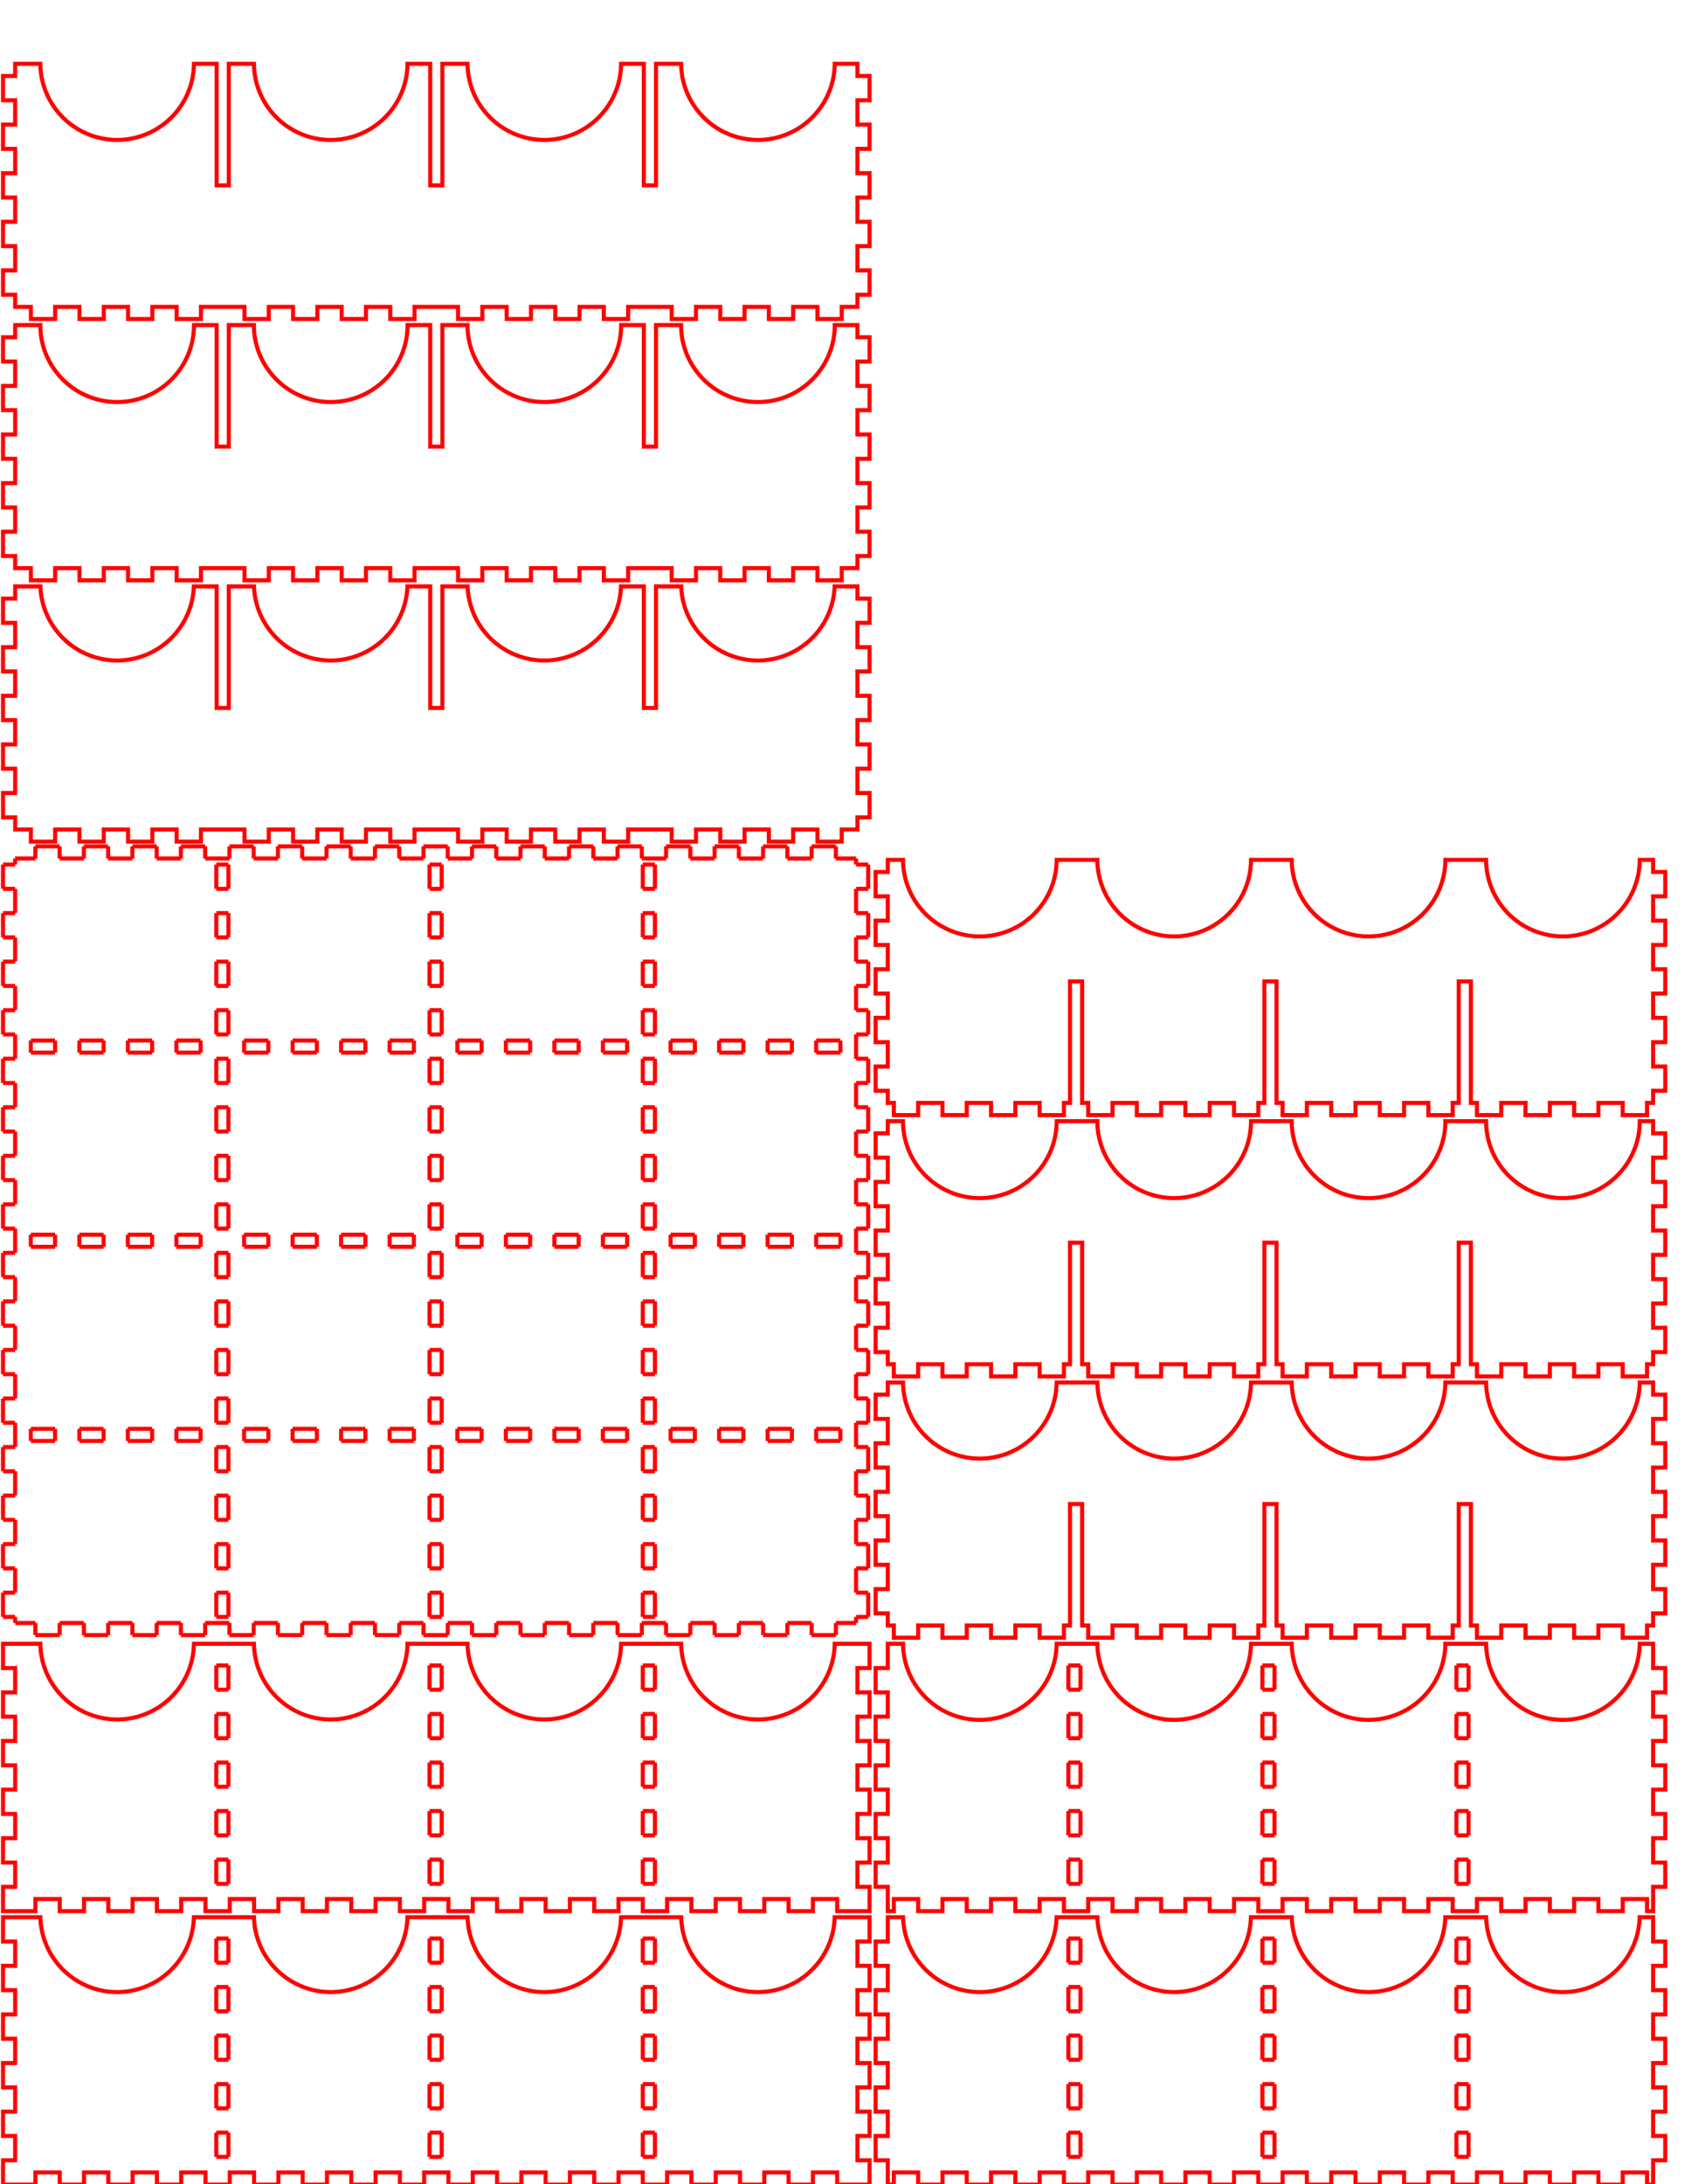 <?xml version="1.0" encoding="UTF-8" standalone="no"?>
<svg
   xmlns:dc="http://purl.org/dc/elements/1.1/"
   xmlns:cc="http://creativecommons.org/ns#"
   xmlns:rdf="http://www.w3.org/1999/02/22-rdf-syntax-ns#"
   xmlns:svg="http://www.w3.org/2000/svg"
   xmlns="http://www.w3.org/2000/svg"
   xmlns:sodipodi="http://sodipodi.sourceforge.net/DTD/sodipodi-0.dtd"
   xmlns:inkscape="http://www.inkscape.org/namespaces/inkscape"
   width="420mm"
   height="540mm"
   viewBox="0 9460 420 540"
   version="1.1"
   id="svg10691"
   sodipodi:docname="16 sm monster.svg"
   inkscape:version="0.91 r13725">
  <defs
     id="defs10695" />
  <sodipodi:namedview
     pagecolor="#ffffff"
     bordercolor="#666666"
     borderopacity="1"
     objecttolerance="10"
     gridtolerance="10"
     guidetolerance="10"
     inkscape:pageopacity="0"
     inkscape:pageshadow="2"
     inkscape:window-width="1366"
     inkscape:window-height="705"
     id="namedview10693"
     showgrid="false"
     inkscape:measure-start="401.575,1868.03"
     inkscape:measure-end="600.945,1868.03"
     inkscape:zoom="1"
     inkscape:cx="1048.2008"
     inkscape:cy="260.47244"
     inkscape:window-x="-8"
     inkscape:window-y="-8"
     inkscape:window-maximized="1"
     inkscape:current-layer="svg10691" />
  <path
     inkscape:connector-curvature="0"
     id="path10354"
     d="m 56.5,9993.25 v 0 m 0,0 h -3 m 0,0 v -6 m 0,0 h 3 m 0,0 v 6"
     style="fill:none;stroke:#ff0000;stroke-width:1.007;stroke-linecap:butt;stroke-linejoin:miter;stroke-miterlimit:10;stroke-dasharray:none;stroke-opacity:1" />
  <path
     inkscape:connector-curvature="0"
     id="path10356"
     d="m 56.5,9981.25 v 0 m 0,0 h -3 m 0,0 v -6 m 0,0 h 3 m 0,0 v 6"
     style="fill:none;stroke:#ff0000;stroke-width:1.007;stroke-linecap:butt;stroke-linejoin:miter;stroke-miterlimit:10;stroke-dasharray:none;stroke-opacity:1" />
  <path
     inkscape:connector-curvature="0"
     id="path10358"
     d="m 56.5,9969.25 v 0 m 0,0 h -3 m 0,0 v -6 m 0,0 h 3 m 0,0 v 6"
     style="fill:none;stroke:#ff0000;stroke-width:1.007;stroke-linecap:butt;stroke-linejoin:miter;stroke-miterlimit:10;stroke-dasharray:none;stroke-opacity:1" />
  <path
     inkscape:connector-curvature="0"
     id="path10360"
     d="m 56.5,9957.25 v 0 m 0,0 h -3 m 0,0 v -6 m 0,0 h 3 m 0,0 v 6"
     style="fill:none;stroke:#ff0000;stroke-width:1.007;stroke-linecap:butt;stroke-linejoin:miter;stroke-miterlimit:10;stroke-dasharray:none;stroke-opacity:1" />
  <path
     inkscape:connector-curvature="0"
     id="path10362"
     d="m 56.5,9945.25 v 0 m 0,0 h -3 m 0,0 v -6 m 0,0 h 3 m 0,0 v 6"
     style="fill:none;stroke:#ff0000;stroke-width:1.007;stroke-linecap:butt;stroke-linejoin:miter;stroke-miterlimit:10;stroke-dasharray:none;stroke-opacity:1" />
  <path
     inkscape:connector-curvature="0"
     id="path10364"
     d="m 109.25,9993.25 v 0 m 0,0 h -3 m 0,0 v -6 m 0,0 h 3 m 0,0 v 6"
     style="fill:none;stroke:#ff0000;stroke-width:1.007;stroke-linecap:butt;stroke-linejoin:miter;stroke-miterlimit:10;stroke-dasharray:none;stroke-opacity:1" />
  <path
     inkscape:connector-curvature="0"
     id="path10366"
     d="m 109.25,9981.25 v 0 m 0,0 h -3 m 0,0 v -6 m 0,0 h 3 m 0,0 v 6"
     style="fill:none;stroke:#ff0000;stroke-width:1.007;stroke-linecap:butt;stroke-linejoin:miter;stroke-miterlimit:10;stroke-dasharray:none;stroke-opacity:1" />
  <path
     inkscape:connector-curvature="0"
     id="path10368"
     d="m 109.25,9969.25 v 0 m 0,0 h -3 m 0,0 v -6 m 0,0 h 3 m 0,0 v 6"
     style="fill:none;stroke:#ff0000;stroke-width:1.007;stroke-linecap:butt;stroke-linejoin:miter;stroke-miterlimit:10;stroke-dasharray:none;stroke-opacity:1" />
  <path
     inkscape:connector-curvature="0"
     id="path10370"
     d="m 109.25,9957.25 v 0 m 0,0 h -3 m 0,0 v -6 m 0,0 h 3 m 0,0 v 6"
     style="fill:none;stroke:#ff0000;stroke-width:1.007;stroke-linecap:butt;stroke-linejoin:miter;stroke-miterlimit:10;stroke-dasharray:none;stroke-opacity:1" />
  <path
     inkscape:connector-curvature="0"
     id="path10372"
     d="m 109.25,9945.25 v 0 m 0,0 h -3 m 0,0 v -6 m 0,0 h 3 m 0,0 v 6"
     style="fill:none;stroke:#ff0000;stroke-width:1.007;stroke-linecap:butt;stroke-linejoin:miter;stroke-miterlimit:10;stroke-dasharray:none;stroke-opacity:1" />
  <path
     inkscape:connector-curvature="0"
     id="path10374"
     d="m 162,9993.25 v 0 m 0,0 h -3 m 0,0 v -6 m 0,0 h 3 m 0,0 v 6"
     style="fill:none;stroke:#ff0000;stroke-width:1.007;stroke-linecap:butt;stroke-linejoin:miter;stroke-miterlimit:10;stroke-dasharray:none;stroke-opacity:1" />
  <path
     inkscape:connector-curvature="0"
     id="path10376"
     d="m 162,9981.25 v 0 m 0,0 h -3 m 0,0 v -6 m 0,0 h 3 m 0,0 v 6"
     style="fill:none;stroke:#ff0000;stroke-width:1.007;stroke-linecap:butt;stroke-linejoin:miter;stroke-miterlimit:10;stroke-dasharray:none;stroke-opacity:1" />
  <path
     inkscape:connector-curvature="0"
     id="path10378"
     d="m 162,9969.25 v 0 m 0,0 h -3 m 0,0 v -6 m 0,0 h 3 m 0,0 v 6"
     style="fill:none;stroke:#ff0000;stroke-width:1.007;stroke-linecap:butt;stroke-linejoin:miter;stroke-miterlimit:10;stroke-dasharray:none;stroke-opacity:1" />
  <path
     inkscape:connector-curvature="0"
     id="path10380"
     d="m 162,9957.25 v 0 m 0,0 h -3 m 0,0 v -6 m 0,0 h 3 m 0,0 v 6"
     style="fill:none;stroke:#ff0000;stroke-width:1.007;stroke-linecap:butt;stroke-linejoin:miter;stroke-miterlimit:10;stroke-dasharray:none;stroke-opacity:1" />
  <path
     inkscape:connector-curvature="0"
     id="path10382"
     d="m 162,9945.25 v 0 m 0,0 h -3 m 0,0 v -6 m 0,0 h 3 m 0,0 v 6"
     style="fill:none;stroke:#ff0000;stroke-width:1.007;stroke-linecap:butt;stroke-linejoin:miter;stroke-miterlimit:10;stroke-dasharray:none;stroke-opacity:1" />
  <path
     style="fill:none;stroke:#ff0000;stroke-width:3.806;stroke-linecap:butt;stroke-linejoin:miter;stroke-miterlimit:10;stroke-dasharray:none;stroke-opacity:1"
     d="M 2.834 1788.662 L 2.834 1800 L 2.834 1811.338 L 14.174 1811.338 L 14.174 1834.016 L 2.834 1834.016 L 2.834 1856.693 L 14.174 1856.693 L 14.174 1879.369 L 2.834 1879.369 L 2.834 1902.047 L 14.174 1902.047 L 14.174 1924.725 L 2.834 1924.725 L 2.834 1947.402 L 14.174 1947.402 L 14.174 1970.078 L 2.834 1970.078 L 2.834 1992.756 L 14.174 1992.756 L 14.174 2015.434 L 2.834 2015.434 L 2.834 2026.772 L 2.834 2038.109 L 14.174 2038.109 L 33.07 2038.109 L 33.07 2026.772 L 55.748 2026.772 L 55.748 2038.109 L 78.426 2038.109 L 78.426 2026.772 L 101.102 2026.772 L 101.102 2038.109 L 123.779 2038.109 L 123.779 2026.772 L 146.457 2026.772 L 146.457 2038.109 L 169.135 2038.109 L 169.135 2026.772 L 191.811 2026.772 L 191.811 2038.109 L 214.488 2038.109 L 214.488 2026.772 L 237.166 2026.772 L 237.166 2038.109 L 259.842 2038.109 L 259.842 2026.772 L 282.52 2026.772 L 282.52 2038.109 L 305.197 2038.109 L 305.197 2026.772 L 327.873 2026.772 L 327.873 2038.109 L 350.551 2038.109 L 350.551 2026.772 L 373.229 2026.772 L 373.229 2038.109 L 395.906 2038.109 L 395.906 2026.772 L 418.582 2026.772 L 418.582 2038.109 L 441.26 2038.109 L 441.26 2026.772 L 463.938 2026.772 L 463.938 2038.109 L 486.613 2038.109 L 486.613 2026.772 L 509.291 2026.772 L 509.291 2038.109 L 531.969 2038.109 L 531.969 2026.772 L 554.646 2026.772 L 554.646 2038.109 L 577.322 2038.109 L 577.322 2026.772 L 600 2026.772 L 600 2038.109 L 622.678 2038.109 L 622.678 2026.772 L 645.354 2026.772 L 645.354 2038.109 L 668.031 2038.109 L 668.031 2026.772 L 690.709 2026.772 L 690.709 2038.109 L 713.387 2038.109 L 713.387 2026.772 L 736.062 2026.772 L 736.062 2038.109 L 758.74 2038.109 L 758.74 2026.772 L 781.418 2026.772 L 781.418 2038.109 L 800.314 2038.109 L 811.654 2038.109 L 811.654 2026.772 L 811.654 2015.434 L 800.314 2015.434 L 800.314 1992.756 L 811.654 1992.756 L 811.654 1970.078 L 800.314 1970.078 L 800.314 1947.402 L 811.654 1947.402 L 811.654 1924.725 L 800.314 1924.725 L 800.314 1902.047 L 811.654 1902.047 L 811.654 1879.369 L 800.314 1879.369 L 800.314 1856.693 L 811.654 1856.693 L 811.654 1834.016 L 800.314 1834.016 L 800.314 1811.338 L 811.654 1811.338 L 811.654 1800 L 811.654 1788.662 L 800.314 1788.662 L 779.07 1788.662 A 71.717 71.717 0 0 1 707.447 1858.514 A 71.717 71.717 0 0 1 635.799 1788.662 L 579.701 1788.662 A 71.717 71.717 0 0 1 508.078 1858.514 A 71.717 71.717 0 0 1 436.428 1788.662 L 380.33 1788.662 A 71.717 71.717 0 0 1 308.709 1858.514 A 71.717 71.717 0 0 1 237.059 1788.662 L 180.961 1788.662 A 71.717 71.717 0 0 1 109.338 1858.514 A 71.717 71.717 0 0 1 37.688 1788.662 L 14.174 1788.662 L 2.834 1788.662 z "
     transform="matrix(0.265,0,0,0.265,0,9460)"
     id="path10384" />
  <path
     inkscape:connector-curvature="0"
     id="path10386"
     d="m 56.5,9925.75 v 0 m 0,0 h -3 m 0,0 v -6 m 0,0 h 3 m 0,0 v 6"
     style="fill:none;stroke:#ff0000;stroke-width:1.007;stroke-linecap:butt;stroke-linejoin:miter;stroke-miterlimit:10;stroke-dasharray:none;stroke-opacity:1" />
  <path
     inkscape:connector-curvature="0"
     id="path10388"
     d="m 56.5,9913.75 v 0 m 0,0 h -3 m 0,0 v -6 m 0,0 h 3 m 0,0 v 6"
     style="fill:none;stroke:#ff0000;stroke-width:1.007;stroke-linecap:butt;stroke-linejoin:miter;stroke-miterlimit:10;stroke-dasharray:none;stroke-opacity:1" />
  <path
     inkscape:connector-curvature="0"
     id="path10390"
     d="m 56.5,9901.75 v 0 m 0,0 h -3 m 0,0 v -6 m 0,0 h 3 m 0,0 v 6"
     style="fill:none;stroke:#ff0000;stroke-width:1.007;stroke-linecap:butt;stroke-linejoin:miter;stroke-miterlimit:10;stroke-dasharray:none;stroke-opacity:1" />
  <path
     inkscape:connector-curvature="0"
     id="path10392"
     d="m 56.5,9889.75 v 0 m 0,0 h -3 m 0,0 v -6 m 0,0 h 3 m 0,0 v 6"
     style="fill:none;stroke:#ff0000;stroke-width:1.007;stroke-linecap:butt;stroke-linejoin:miter;stroke-miterlimit:10;stroke-dasharray:none;stroke-opacity:1" />
  <path
     inkscape:connector-curvature="0"
     id="path10394"
     d="m 56.5,9877.75 v 0 m 0,0 h -3 m 0,0 v -6 m 0,0 h 3 m 0,0 v 6"
     style="fill:none;stroke:#ff0000;stroke-width:1.007;stroke-linecap:butt;stroke-linejoin:miter;stroke-miterlimit:10;stroke-dasharray:none;stroke-opacity:1" />
  <path
     inkscape:connector-curvature="0"
     id="path10396"
     d="m 109.25,9925.75 v 0 m 0,0 h -3 m 0,0 v -6 m 0,0 h 3 m 0,0 v 6"
     style="fill:none;stroke:#ff0000;stroke-width:1.007;stroke-linecap:butt;stroke-linejoin:miter;stroke-miterlimit:10;stroke-dasharray:none;stroke-opacity:1" />
  <path
     inkscape:connector-curvature="0"
     id="path10398"
     d="m 109.25,9913.75 v 0 m 0,0 h -3 m 0,0 v -6 m 0,0 h 3 m 0,0 v 6"
     style="fill:none;stroke:#ff0000;stroke-width:1.007;stroke-linecap:butt;stroke-linejoin:miter;stroke-miterlimit:10;stroke-dasharray:none;stroke-opacity:1" />
  <path
     inkscape:connector-curvature="0"
     id="path10400"
     d="m 109.25,9901.75 v 0 m 0,0 h -3 m 0,0 v -6 m 0,0 h 3 m 0,0 v 6"
     style="fill:none;stroke:#ff0000;stroke-width:1.007;stroke-linecap:butt;stroke-linejoin:miter;stroke-miterlimit:10;stroke-dasharray:none;stroke-opacity:1" />
  <path
     inkscape:connector-curvature="0"
     id="path10402"
     d="m 109.25,9889.75 v 0 m 0,0 h -3 m 0,0 v -6 m 0,0 h 3 m 0,0 v 6"
     style="fill:none;stroke:#ff0000;stroke-width:1.007;stroke-linecap:butt;stroke-linejoin:miter;stroke-miterlimit:10;stroke-dasharray:none;stroke-opacity:1" />
  <path
     inkscape:connector-curvature="0"
     id="path10404"
     d="m 109.25,9877.75 v 0 m 0,0 h -3 m 0,0 v -6 m 0,0 h 3 m 0,0 v 6"
     style="fill:none;stroke:#ff0000;stroke-width:1.007;stroke-linecap:butt;stroke-linejoin:miter;stroke-miterlimit:10;stroke-dasharray:none;stroke-opacity:1" />
  <path
     inkscape:connector-curvature="0"
     id="path10406"
     d="m 162,9925.75 v 0 m 0,0 h -3 m 0,0 v -6 m 0,0 h 3 m 0,0 v 6"
     style="fill:none;stroke:#ff0000;stroke-width:1.007;stroke-linecap:butt;stroke-linejoin:miter;stroke-miterlimit:10;stroke-dasharray:none;stroke-opacity:1" />
  <path
     inkscape:connector-curvature="0"
     id="path10408"
     d="m 162,9913.75 v 0 m 0,0 h -3 m 0,0 v -6 m 0,0 h 3 m 0,0 v 6"
     style="fill:none;stroke:#ff0000;stroke-width:1.007;stroke-linecap:butt;stroke-linejoin:miter;stroke-miterlimit:10;stroke-dasharray:none;stroke-opacity:1" />
  <path
     inkscape:connector-curvature="0"
     id="path10410"
     d="m 162,9901.75 v 0 m 0,0 h -3 m 0,0 v -6 m 0,0 h 3 m 0,0 v 6"
     style="fill:none;stroke:#ff0000;stroke-width:1.007;stroke-linecap:butt;stroke-linejoin:miter;stroke-miterlimit:10;stroke-dasharray:none;stroke-opacity:1" />
  <path
     inkscape:connector-curvature="0"
     id="path10412"
     d="m 162,9889.75 v 0 m 0,0 h -3 m 0,0 v -6 m 0,0 h 3 m 0,0 v 6"
     style="fill:none;stroke:#ff0000;stroke-width:1.007;stroke-linecap:butt;stroke-linejoin:miter;stroke-miterlimit:10;stroke-dasharray:none;stroke-opacity:1" />
  <path
     inkscape:connector-curvature="0"
     id="path10414"
     d="m 162,9877.75 v 0 m 0,0 h -3 m 0,0 v -6 m 0,0 h 3 m 0,0 v 6"
     style="fill:none;stroke:#ff0000;stroke-width:1.007;stroke-linecap:butt;stroke-linejoin:miter;stroke-miterlimit:10;stroke-dasharray:none;stroke-opacity:1" />
  <path
     style="fill:none;stroke:#ff0000;stroke-width:3.806;stroke-linecap:butt;stroke-linejoin:miter;stroke-miterlimit:10;stroke-dasharray:none;stroke-opacity:1"
     d="M 2.834 1533.543 L 2.834 1544.883 L 2.834 1556.221 L 14.174 1556.221 L 14.174 1578.898 L 2.834 1578.898 L 2.834 1601.574 L 14.174 1601.574 L 14.174 1624.252 L 2.834 1624.252 L 2.834 1646.93 L 14.174 1646.93 L 14.174 1669.605 L 2.834 1669.605 L 2.834 1692.283 L 14.174 1692.283 L 14.174 1714.961 L 2.834 1714.961 L 2.834 1737.639 L 14.174 1737.639 L 14.174 1760.314 L 2.834 1760.314 L 2.834 1771.654 L 2.834 1782.992 L 14.174 1782.992 L 33.07 1782.992 L 33.07 1771.654 L 55.748 1771.654 L 55.748 1782.992 L 78.426 1782.992 L 78.426 1771.654 L 101.102 1771.654 L 101.102 1782.992 L 123.779 1782.992 L 123.779 1771.654 L 146.457 1771.654 L 146.457 1782.992 L 169.135 1782.992 L 169.135 1771.654 L 191.811 1771.654 L 191.811 1782.992 L 214.488 1782.992 L 214.488 1771.654 L 237.166 1771.654 L 237.166 1782.992 L 259.842 1782.992 L 259.842 1771.654 L 282.52 1771.654 L 282.52 1782.992 L 305.197 1782.992 L 305.197 1771.654 L 327.873 1771.654 L 327.873 1782.992 L 350.551 1782.992 L 350.551 1771.654 L 373.229 1771.654 L 373.229 1782.992 L 395.906 1782.992 L 395.906 1771.654 L 418.582 1771.654 L 418.582 1782.992 L 441.26 1782.992 L 441.26 1771.654 L 463.938 1771.654 L 463.938 1782.992 L 486.613 1782.992 L 486.613 1771.654 L 509.291 1771.654 L 509.291 1782.992 L 531.969 1782.992 L 531.969 1771.654 L 554.646 1771.654 L 554.646 1782.992 L 577.322 1782.992 L 577.322 1771.654 L 600 1771.654 L 600 1782.992 L 622.678 1782.992 L 622.678 1771.654 L 645.354 1771.654 L 645.354 1782.992 L 668.031 1782.992 L 668.031 1771.654 L 690.709 1771.654 L 690.709 1782.992 L 713.387 1782.992 L 713.387 1771.654 L 736.062 1771.654 L 736.062 1782.992 L 758.74 1782.992 L 758.74 1771.654 L 781.418 1771.654 L 781.418 1782.992 L 800.314 1782.992 L 811.654 1782.992 L 811.654 1771.654 L 811.654 1760.314 L 800.314 1760.314 L 800.314 1737.639 L 811.654 1737.639 L 811.654 1714.961 L 800.314 1714.961 L 800.314 1692.283 L 811.654 1692.283 L 811.654 1669.605 L 800.314 1669.605 L 800.314 1646.93 L 811.654 1646.93 L 811.654 1624.252 L 800.314 1624.252 L 800.314 1601.574 L 811.654 1601.574 L 811.654 1578.898 L 800.314 1578.898 L 800.314 1556.221 L 811.654 1556.221 L 811.654 1544.883 L 811.654 1533.543 L 800.314 1533.543 L 779.109 1533.543 A 71.717 71.717 0 0 1 707.447 1604.168 A 71.717 71.717 0 0 1 635.771 1533.543 L 579.74 1533.543 A 71.717 71.717 0 0 1 508.078 1604.168 A 71.717 71.717 0 0 1 436.4 1533.543 L 380.369 1533.543 A 71.717 71.717 0 0 1 308.709 1604.168 A 71.717 71.717 0 0 1 237.031 1533.543 L 181 1533.543 A 71.717 71.717 0 0 1 109.338 1604.168 A 71.717 71.717 0 0 1 37.66 1533.543 L 14.174 1533.543 L 2.834 1533.543 z "
     transform="matrix(0.265,0,0,0.265,0,9460)"
     id="path10416" />
  <path
     inkscape:connector-curvature="0"
     id="path10418"
     d="m 56.5,9859.75 v 0 m 0,0 h -3 m 0,0 v -6 m 0,0 h 3 m 0,0 v 6"
     style="fill:none;stroke:#ff0000;stroke-width:1.007;stroke-linecap:butt;stroke-linejoin:miter;stroke-miterlimit:10;stroke-dasharray:none;stroke-opacity:1" />
  <path
     inkscape:connector-curvature="0"
     id="path10420"
     d="m 56.5,9847.75 v 0 m 0,0 h -3 m 0,0 v -6 m 0,0 h 3 m 0,0 v 6"
     style="fill:none;stroke:#ff0000;stroke-width:1.007;stroke-linecap:butt;stroke-linejoin:miter;stroke-miterlimit:10;stroke-dasharray:none;stroke-opacity:1" />
  <path
     inkscape:connector-curvature="0"
     id="path10422"
     d="m 56.5,9835.75 v 0 m 0,0 h -3 m 0,0 v -6 m 0,0 h 3 m 0,0 v 6"
     style="fill:none;stroke:#ff0000;stroke-width:1.007;stroke-linecap:butt;stroke-linejoin:miter;stroke-miterlimit:10;stroke-dasharray:none;stroke-opacity:1" />
  <path
     inkscape:connector-curvature="0"
     id="path10424"
     d="m 56.5,9823.75 v 0 m 0,0 h -3 m 0,0 v -6 m 0,0 h 3 m 0,0 v 6"
     style="fill:none;stroke:#ff0000;stroke-width:1.007;stroke-linecap:butt;stroke-linejoin:miter;stroke-miterlimit:10;stroke-dasharray:none;stroke-opacity:1" />
  <path
     inkscape:connector-curvature="0"
     id="path10426"
     d="m 56.5,9811.75 v 0 m 0,0 h -3 m 0,0 v -6 m 0,0 h 3 m 0,0 v 6"
     style="fill:none;stroke:#ff0000;stroke-width:1.007;stroke-linecap:butt;stroke-linejoin:miter;stroke-miterlimit:10;stroke-dasharray:none;stroke-opacity:1" />
  <path
     inkscape:connector-curvature="0"
     id="path10428"
     d="m 56.5,9799.75 v 0 m 0,0 h -3 m 0,0 v -6 m 0,0 h 3 m 0,0 v 6"
     style="fill:none;stroke:#ff0000;stroke-width:1.007;stroke-linecap:butt;stroke-linejoin:miter;stroke-miterlimit:10;stroke-dasharray:none;stroke-opacity:1" />
  <path
     inkscape:connector-curvature="0"
     id="path10430"
     d="m 56.5,9787.75 v 0 m 0,0 h -3 m 0,0 v -6 m 0,0 h 3 m 0,0 v 6"
     style="fill:none;stroke:#ff0000;stroke-width:1.007;stroke-linecap:butt;stroke-linejoin:miter;stroke-miterlimit:10;stroke-dasharray:none;stroke-opacity:1" />
  <path
     inkscape:connector-curvature="0"
     id="path10432"
     d="m 56.5,9775.75 v 0 m 0,0 h -3 m 0,0 v -6 m 0,0 h 3 m 0,0 v 6"
     style="fill:none;stroke:#ff0000;stroke-width:1.007;stroke-linecap:butt;stroke-linejoin:miter;stroke-miterlimit:10;stroke-dasharray:none;stroke-opacity:1" />
  <path
     inkscape:connector-curvature="0"
     id="path10434"
     d="m 56.5,9763.75 v 0 m 0,0 h -3 m 0,0 v -6 m 0,0 h 3 m 0,0 v 6"
     style="fill:none;stroke:#ff0000;stroke-width:1.007;stroke-linecap:butt;stroke-linejoin:miter;stroke-miterlimit:10;stroke-dasharray:none;stroke-opacity:1" />
  <path
     inkscape:connector-curvature="0"
     id="path10436"
     d="m 56.5,9751.75 v 0 m 0,0 h -3 m 0,0 v -6 m 0,0 h 3 m 0,0 v 6"
     style="fill:none;stroke:#ff0000;stroke-width:1.007;stroke-linecap:butt;stroke-linejoin:miter;stroke-miterlimit:10;stroke-dasharray:none;stroke-opacity:1" />
  <path
     inkscape:connector-curvature="0"
     id="path10438"
     d="m 56.5,9739.75 v 0 m 0,0 h -3 m 0,0 v -6 m 0,0 h 3 m 0,0 v 6"
     style="fill:none;stroke:#ff0000;stroke-width:1.007;stroke-linecap:butt;stroke-linejoin:miter;stroke-miterlimit:10;stroke-dasharray:none;stroke-opacity:1" />
  <path
     inkscape:connector-curvature="0"
     id="path10440"
     d="m 56.5,9727.75 v 0 m 0,0 h -3 m 0,0 v -6 m 0,0 h 3 m 0,0 v 6"
     style="fill:none;stroke:#ff0000;stroke-width:1.007;stroke-linecap:butt;stroke-linejoin:miter;stroke-miterlimit:10;stroke-dasharray:none;stroke-opacity:1" />
  <path
     inkscape:connector-curvature="0"
     id="path10442"
     d="m 56.5,9715.75 v 0 m 0,0 h -3 m 0,0 v -6 m 0,0 h 3 m 0,0 v 6"
     style="fill:none;stroke:#ff0000;stroke-width:1.007;stroke-linecap:butt;stroke-linejoin:miter;stroke-miterlimit:10;stroke-dasharray:none;stroke-opacity:1" />
  <path
     inkscape:connector-curvature="0"
     id="path10444"
     d="m 56.5,9703.75 v 0 m 0,0 h -3 m 0,0 v -6 m 0,0 h 3 m 0,0 v 6"
     style="fill:none;stroke:#ff0000;stroke-width:1.007;stroke-linecap:butt;stroke-linejoin:miter;stroke-miterlimit:10;stroke-dasharray:none;stroke-opacity:1" />
  <path
     inkscape:connector-curvature="0"
     id="path10446"
     d="m 56.5,9691.75 v 0 m 0,0 h -3 m 0,0 v -6 m 0,0 h 3 m 0,0 v 6"
     style="fill:none;stroke:#ff0000;stroke-width:1.007;stroke-linecap:butt;stroke-linejoin:miter;stroke-miterlimit:10;stroke-dasharray:none;stroke-opacity:1" />
  <path
     inkscape:connector-curvature="0"
     id="path10448"
     d="m 56.5,9679.75 v 0 m 0,0 h -3 m 0,0 v -6 m 0,0 h 3 m 0,0 v 6"
     style="fill:none;stroke:#ff0000;stroke-width:1.007;stroke-linecap:butt;stroke-linejoin:miter;stroke-miterlimit:10;stroke-dasharray:none;stroke-opacity:1" />
  <path
     inkscape:connector-curvature="0"
     id="path10450"
     d="m 109.25,9859.75 v 0 m 0,0 h -3 m 0,0 v -6 m 0,0 h 3 m 0,0 v 6"
     style="fill:none;stroke:#ff0000;stroke-width:1.007;stroke-linecap:butt;stroke-linejoin:miter;stroke-miterlimit:10;stroke-dasharray:none;stroke-opacity:1" />
  <path
     inkscape:connector-curvature="0"
     id="path10452"
     d="m 109.25,9847.75 v 0 m 0,0 h -3 m 0,0 v -6 m 0,0 h 3 m 0,0 v 6"
     style="fill:none;stroke:#ff0000;stroke-width:1.007;stroke-linecap:butt;stroke-linejoin:miter;stroke-miterlimit:10;stroke-dasharray:none;stroke-opacity:1" />
  <path
     inkscape:connector-curvature="0"
     id="path10454"
     d="m 109.25,9835.75 v 0 m 0,0 h -3 m 0,0 v -6 m 0,0 h 3 m 0,0 v 6"
     style="fill:none;stroke:#ff0000;stroke-width:1.007;stroke-linecap:butt;stroke-linejoin:miter;stroke-miterlimit:10;stroke-dasharray:none;stroke-opacity:1" />
  <path
     inkscape:connector-curvature="0"
     id="path10456"
     d="m 109.25,9823.75 v 0 m 0,0 h -3 m 0,0 v -6 m 0,0 h 3 m 0,0 v 6"
     style="fill:none;stroke:#ff0000;stroke-width:1.007;stroke-linecap:butt;stroke-linejoin:miter;stroke-miterlimit:10;stroke-dasharray:none;stroke-opacity:1" />
  <path
     inkscape:connector-curvature="0"
     id="path10458"
     d="m 109.25,9811.75 v 0 m 0,0 h -3 m 0,0 v -6 m 0,0 h 3 m 0,0 v 6"
     style="fill:none;stroke:#ff0000;stroke-width:1.007;stroke-linecap:butt;stroke-linejoin:miter;stroke-miterlimit:10;stroke-dasharray:none;stroke-opacity:1" />
  <path
     inkscape:connector-curvature="0"
     id="path10460"
     d="m 109.25,9799.75 v 0 m 0,0 h -3 m 0,0 v -6 m 0,0 h 3 m 0,0 v 6"
     style="fill:none;stroke:#ff0000;stroke-width:1.007;stroke-linecap:butt;stroke-linejoin:miter;stroke-miterlimit:10;stroke-dasharray:none;stroke-opacity:1" />
  <path
     inkscape:connector-curvature="0"
     id="path10462"
     d="m 109.25,9787.75 v 0 m 0,0 h -3 m 0,0 v -6 m 0,0 h 3 m 0,0 v 6"
     style="fill:none;stroke:#ff0000;stroke-width:1.007;stroke-linecap:butt;stroke-linejoin:miter;stroke-miterlimit:10;stroke-dasharray:none;stroke-opacity:1" />
  <path
     inkscape:connector-curvature="0"
     id="path10464"
     d="m 109.25,9775.75 v 0 m 0,0 h -3 m 0,0 v -6 m 0,0 h 3 m 0,0 v 6"
     style="fill:none;stroke:#ff0000;stroke-width:1.007;stroke-linecap:butt;stroke-linejoin:miter;stroke-miterlimit:10;stroke-dasharray:none;stroke-opacity:1" />
  <path
     inkscape:connector-curvature="0"
     id="path10466"
     d="m 109.25,9763.75 v 0 m 0,0 h -3 m 0,0 v -6 m 0,0 h 3 m 0,0 v 6"
     style="fill:none;stroke:#ff0000;stroke-width:1.007;stroke-linecap:butt;stroke-linejoin:miter;stroke-miterlimit:10;stroke-dasharray:none;stroke-opacity:1" />
  <path
     inkscape:connector-curvature="0"
     id="path10468"
     d="m 109.25,9751.75 v 0 m 0,0 h -3 m 0,0 v -6 m 0,0 h 3 m 0,0 v 6"
     style="fill:none;stroke:#ff0000;stroke-width:1.007;stroke-linecap:butt;stroke-linejoin:miter;stroke-miterlimit:10;stroke-dasharray:none;stroke-opacity:1" />
  <path
     inkscape:connector-curvature="0"
     id="path10470"
     d="m 109.25,9739.75 v 0 m 0,0 h -3 m 0,0 v -6 m 0,0 h 3 m 0,0 v 6"
     style="fill:none;stroke:#ff0000;stroke-width:1.007;stroke-linecap:butt;stroke-linejoin:miter;stroke-miterlimit:10;stroke-dasharray:none;stroke-opacity:1" />
  <path
     inkscape:connector-curvature="0"
     id="path10472"
     d="m 109.25,9727.75 v 0 m 0,0 h -3 m 0,0 v -6 m 0,0 h 3 m 0,0 v 6"
     style="fill:none;stroke:#ff0000;stroke-width:1.007;stroke-linecap:butt;stroke-linejoin:miter;stroke-miterlimit:10;stroke-dasharray:none;stroke-opacity:1" />
  <path
     inkscape:connector-curvature="0"
     id="path10474"
     d="m 109.25,9715.75 v 0 m 0,0 h -3 m 0,0 v -6 m 0,0 h 3 m 0,0 v 6"
     style="fill:none;stroke:#ff0000;stroke-width:1.007;stroke-linecap:butt;stroke-linejoin:miter;stroke-miterlimit:10;stroke-dasharray:none;stroke-opacity:1" />
  <path
     inkscape:connector-curvature="0"
     id="path10476"
     d="m 109.25,9703.75 v 0 m 0,0 h -3 m 0,0 v -6 m 0,0 h 3 m 0,0 v 6"
     style="fill:none;stroke:#ff0000;stroke-width:1.007;stroke-linecap:butt;stroke-linejoin:miter;stroke-miterlimit:10;stroke-dasharray:none;stroke-opacity:1" />
  <path
     inkscape:connector-curvature="0"
     id="path10478"
     d="m 109.25,9691.75 v 0 m 0,0 h -3 m 0,0 v -6 m 0,0 h 3 m 0,0 v 6"
     style="fill:none;stroke:#ff0000;stroke-width:1.007;stroke-linecap:butt;stroke-linejoin:miter;stroke-miterlimit:10;stroke-dasharray:none;stroke-opacity:1" />
  <path
     inkscape:connector-curvature="0"
     id="path10480"
     d="m 109.25,9679.75 v 0 m 0,0 h -3 m 0,0 v -6 m 0,0 h 3 m 0,0 v 6"
     style="fill:none;stroke:#ff0000;stroke-width:1.007;stroke-linecap:butt;stroke-linejoin:miter;stroke-miterlimit:10;stroke-dasharray:none;stroke-opacity:1" />
  <path
     inkscape:connector-curvature="0"
     id="path10482"
     d="m 162,9859.75 v 0 m 0,0 h -3 m 0,0 v -6 m 0,0 h 3 m 0,0 v 6"
     style="fill:none;stroke:#ff0000;stroke-width:1.007;stroke-linecap:butt;stroke-linejoin:miter;stroke-miterlimit:10;stroke-dasharray:none;stroke-opacity:1" />
  <path
     inkscape:connector-curvature="0"
     id="path10484"
     d="m 162,9847.75 v 0 m 0,0 h -3 m 0,0 v -6 m 0,0 h 3 m 0,0 v 6"
     style="fill:none;stroke:#ff0000;stroke-width:1.007;stroke-linecap:butt;stroke-linejoin:miter;stroke-miterlimit:10;stroke-dasharray:none;stroke-opacity:1" />
  <path
     inkscape:connector-curvature="0"
     id="path10486"
     d="m 162,9835.75 v 0 m 0,0 h -3 m 0,0 v -6 m 0,0 h 3 m 0,0 v 6"
     style="fill:none;stroke:#ff0000;stroke-width:1.007;stroke-linecap:butt;stroke-linejoin:miter;stroke-miterlimit:10;stroke-dasharray:none;stroke-opacity:1" />
  <path
     inkscape:connector-curvature="0"
     id="path10488"
     d="m 162,9823.75 v 0 m 0,0 h -3 m 0,0 v -6 m 0,0 h 3 m 0,0 v 6"
     style="fill:none;stroke:#ff0000;stroke-width:1.007;stroke-linecap:butt;stroke-linejoin:miter;stroke-miterlimit:10;stroke-dasharray:none;stroke-opacity:1" />
  <path
     inkscape:connector-curvature="0"
     id="path10490"
     d="m 162,9811.75 v 0 m 0,0 h -3 m 0,0 v -6 m 0,0 h 3 m 0,0 v 6"
     style="fill:none;stroke:#ff0000;stroke-width:1.007;stroke-linecap:butt;stroke-linejoin:miter;stroke-miterlimit:10;stroke-dasharray:none;stroke-opacity:1" />
  <path
     inkscape:connector-curvature="0"
     id="path10492"
     d="m 162,9799.75 v 0 m 0,0 h -3 m 0,0 v -6 m 0,0 h 3 m 0,0 v 6"
     style="fill:none;stroke:#ff0000;stroke-width:1.007;stroke-linecap:butt;stroke-linejoin:miter;stroke-miterlimit:10;stroke-dasharray:none;stroke-opacity:1" />
  <path
     inkscape:connector-curvature="0"
     id="path10494"
     d="m 162,9787.75 v 0 m 0,0 h -3 m 0,0 v -6 m 0,0 h 3 m 0,0 v 6"
     style="fill:none;stroke:#ff0000;stroke-width:1.007;stroke-linecap:butt;stroke-linejoin:miter;stroke-miterlimit:10;stroke-dasharray:none;stroke-opacity:1" />
  <path
     inkscape:connector-curvature="0"
     id="path10496"
     d="m 162,9775.75 v 0 m 0,0 h -3 m 0,0 v -6 m 0,0 h 3 m 0,0 v 6"
     style="fill:none;stroke:#ff0000;stroke-width:1.007;stroke-linecap:butt;stroke-linejoin:miter;stroke-miterlimit:10;stroke-dasharray:none;stroke-opacity:1" />
  <path
     inkscape:connector-curvature="0"
     id="path10498"
     d="m 162,9763.75 v 0 m 0,0 h -3 m 0,0 v -6 m 0,0 h 3 m 0,0 v 6"
     style="fill:none;stroke:#ff0000;stroke-width:1.007;stroke-linecap:butt;stroke-linejoin:miter;stroke-miterlimit:10;stroke-dasharray:none;stroke-opacity:1" />
  <path
     inkscape:connector-curvature="0"
     id="path10500"
     d="m 162,9751.75 v 0 m 0,0 h -3 m 0,0 v -6 m 0,0 h 3 m 0,0 v 6"
     style="fill:none;stroke:#ff0000;stroke-width:1.007;stroke-linecap:butt;stroke-linejoin:miter;stroke-miterlimit:10;stroke-dasharray:none;stroke-opacity:1" />
  <path
     inkscape:connector-curvature="0"
     id="path10502"
     d="m 162,9739.75 v 0 m 0,0 h -3 m 0,0 v -6 m 0,0 h 3 m 0,0 v 6"
     style="fill:none;stroke:#ff0000;stroke-width:1.007;stroke-linecap:butt;stroke-linejoin:miter;stroke-miterlimit:10;stroke-dasharray:none;stroke-opacity:1" />
  <path
     inkscape:connector-curvature="0"
     id="path10504"
     d="m 162,9727.75 v 0 m 0,0 h -3 m 0,0 v -6 m 0,0 h 3 m 0,0 v 6"
     style="fill:none;stroke:#ff0000;stroke-width:1.007;stroke-linecap:butt;stroke-linejoin:miter;stroke-miterlimit:10;stroke-dasharray:none;stroke-opacity:1" />
  <path
     inkscape:connector-curvature="0"
     id="path10506"
     d="m 162,9715.75 v 0 m 0,0 h -3 m 0,0 v -6 m 0,0 h 3 m 0,0 v 6"
     style="fill:none;stroke:#ff0000;stroke-width:1.007;stroke-linecap:butt;stroke-linejoin:miter;stroke-miterlimit:10;stroke-dasharray:none;stroke-opacity:1" />
  <path
     inkscape:connector-curvature="0"
     id="path10508"
     d="m 162,9703.75 v 0 m 0,0 h -3 m 0,0 v -6 m 0,0 h 3 m 0,0 v 6"
     style="fill:none;stroke:#ff0000;stroke-width:1.007;stroke-linecap:butt;stroke-linejoin:miter;stroke-miterlimit:10;stroke-dasharray:none;stroke-opacity:1" />
  <path
     inkscape:connector-curvature="0"
     id="path10510"
     d="m 162,9691.75 v 0 m 0,0 h -3 m 0,0 v -6 m 0,0 h 3 m 0,0 v 6"
     style="fill:none;stroke:#ff0000;stroke-width:1.007;stroke-linecap:butt;stroke-linejoin:miter;stroke-miterlimit:10;stroke-dasharray:none;stroke-opacity:1" />
  <path
     inkscape:connector-curvature="0"
     id="path10512"
     d="m 162,9679.75 v 0 m 0,0 h -3 m 0,0 v -6 m 0,0 h 3 m 0,0 v 6"
     style="fill:none;stroke:#ff0000;stroke-width:1.007;stroke-linecap:butt;stroke-linejoin:miter;stroke-miterlimit:10;stroke-dasharray:none;stroke-opacity:1" />
  <path
     inkscape:connector-curvature="0"
     id="path10514"
     d="m 3.75,9861.25 h 5 m 0,0 v 0 m 0,0 v 3 m 0,0 h 6 m 0,0 v -3 m 0,0 h 6 m 0,0 v 0 m 0,0 v 3 m 0,0 h 6 m 0,0 v -3 m 0,0 h 6 m 0,0 v 0 m 0,0 v 3 m 0,0 h 6 m 0,0 v -3 m 0,0 h 6 m 0,0 v 0 m 0,0 v 3 m 0,0 h 6 m 0,0 v -3 m 0,0 h 6 m 0,0 v 0 m 0,0 v 3 m 0,0 h 6 m 0,0 v -3 m 0,0 h 6 m 0,0 v 0 m 0,0 v 3 m 0,0 h 6 m 0,0 v -3 m 0,0 h 6 m 0,0 v 0 m 0,0 v 3 m 0,0 h 6 m 0,0 v -3 m 0,0 h 6 m 0,0 v 0 m 0,0 v 3 m 0,0 h 6 m 0,0 v -3 m 0,0 h 6 m 0,0 v 0 m 0,0 v 3 m 0,0 h 6 m 0,0 v -3 m 0,0 h 6 m 0,0 v 0 m 0,0 v 3 m 0,0 h 6 m 0,0 v -3 m 0,0 h 6 m 0,0 v 0 m 0,0 v 3 m 0,0 h 6 m 0,0 v -3 m 0,0 h 6 m 0,0 v 0 m 0,0 v 3 m 0,0 h 6 m 0,0 v -3 m 0,0 h 6 m 0,0 v 0 m 0,0 v 3 m 0,0 h 6 m 0,0 v -3 m 0,0 h 6 m 0,0 v 0 m 0,0 v 3 m 0,0 h 6 m 0,0 v -3 m 0,0 h 6 m 0,0 v 0 m 0,0 v 3 m 0,0 h 6 m 0,0 v -3 m 0,0 h 6 m 0,0 v 0 m 0,0 v 3 m 0,0 h 6 m 0,0 v -3 m 0,0 h 6 m 0,0 v 0 m 0,0 v 3 m 0,0 h 6 m 0,0 v -3 m 0,0 h 5 m 0,0 v 0 m 0,0 v 0 m 0,-46.5"
     style="fill:none;stroke:#ff0000;stroke-width:1.007;stroke-linecap:butt;stroke-linejoin:miter;stroke-miterlimit:10;stroke-dasharray:none;stroke-opacity:1" />
  <path
     inkscape:connector-curvature="0"
     id="path10516"
     d="m 207.875,9813.25 v 0 m 0,0 v 3 m 0,0 h -6 m 0,0 v -3 m 0,0 h 6"
     style="fill:none;stroke:#ff0000;stroke-width:1.007;stroke-linecap:butt;stroke-linejoin:miter;stroke-miterlimit:10;stroke-dasharray:none;stroke-opacity:1" />
  <path
     inkscape:connector-curvature="0"
     id="path10518"
     d="m 195.875,9813.25 v 0 m 0,0 v 3 m 0,0 h -6 m 0,0 v -3 m 0,0 h 6"
     style="fill:none;stroke:#ff0000;stroke-width:1.007;stroke-linecap:butt;stroke-linejoin:miter;stroke-miterlimit:10;stroke-dasharray:none;stroke-opacity:1" />
  <path
     inkscape:connector-curvature="0"
     id="path10520"
     d="m 183.875,9813.25 v 0 m 0,0 v 3 m 0,0 h -6 m 0,0 v -3 m 0,0 h 6"
     style="fill:none;stroke:#ff0000;stroke-width:1.007;stroke-linecap:butt;stroke-linejoin:miter;stroke-miterlimit:10;stroke-dasharray:none;stroke-opacity:1" />
  <path
     inkscape:connector-curvature="0"
     id="path10522"
     d="m 171.875,9813.25 v 0 m 0,0 v 3 m 0,0 h -6 m 0,0 v -3 m 0,0 h 6"
     style="fill:none;stroke:#ff0000;stroke-width:1.007;stroke-linecap:butt;stroke-linejoin:miter;stroke-miterlimit:10;stroke-dasharray:none;stroke-opacity:1" />
  <path
     inkscape:connector-curvature="0"
     id="path10524"
     d="m 155.125,9813.25 v 0 m 0,0 v 3 m 0,0 h -6 m 0,0 v -3 m 0,0 h 6"
     style="fill:none;stroke:#ff0000;stroke-width:1.007;stroke-linecap:butt;stroke-linejoin:miter;stroke-miterlimit:10;stroke-dasharray:none;stroke-opacity:1" />
  <path
     inkscape:connector-curvature="0"
     id="path10526"
     d="m 143.125,9813.25 v 0 m 0,0 v 3 m 0,0 h -6 m 0,0 v -3 m 0,0 h 6"
     style="fill:none;stroke:#ff0000;stroke-width:1.007;stroke-linecap:butt;stroke-linejoin:miter;stroke-miterlimit:10;stroke-dasharray:none;stroke-opacity:1" />
  <path
     inkscape:connector-curvature="0"
     id="path10528"
     d="m 131.125,9813.25 v 0 m 0,0 v 3 m 0,0 h -6 m 0,0 v -3 m 0,0 h 6"
     style="fill:none;stroke:#ff0000;stroke-width:1.007;stroke-linecap:butt;stroke-linejoin:miter;stroke-miterlimit:10;stroke-dasharray:none;stroke-opacity:1" />
  <path
     inkscape:connector-curvature="0"
     id="path10530"
     d="m 119.125,9813.25 v 0 m 0,0 v 3 m 0,0 h -6 m 0,0 v -3 m 0,0 h 6"
     style="fill:none;stroke:#ff0000;stroke-width:1.007;stroke-linecap:butt;stroke-linejoin:miter;stroke-miterlimit:10;stroke-dasharray:none;stroke-opacity:1" />
  <path
     inkscape:connector-curvature="0"
     id="path10532"
     d="m 102.375,9813.25 v 0 m 0,0 v 3 m 0,0 h -6 m 0,0 v -3 m 0,0 h 6"
     style="fill:none;stroke:#ff0000;stroke-width:1.007;stroke-linecap:butt;stroke-linejoin:miter;stroke-miterlimit:10;stroke-dasharray:none;stroke-opacity:1" />
  <path
     inkscape:connector-curvature="0"
     id="path10534"
     d="m 90.375,9813.25 v 0 m 0,0 v 3 m 0,0 h -6 m 0,0 v -3 m 0,0 h 6"
     style="fill:none;stroke:#ff0000;stroke-width:1.007;stroke-linecap:butt;stroke-linejoin:miter;stroke-miterlimit:10;stroke-dasharray:none;stroke-opacity:1" />
  <path
     inkscape:connector-curvature="0"
     id="path10536"
     d="m 78.375,9813.25 v 0 m 0,0 v 3 m 0,0 h -6 m 0,0 v -3 m 0,0 h 6"
     style="fill:none;stroke:#ff0000;stroke-width:1.007;stroke-linecap:butt;stroke-linejoin:miter;stroke-miterlimit:10;stroke-dasharray:none;stroke-opacity:1" />
  <path
     inkscape:connector-curvature="0"
     id="path10538"
     d="m 66.375,9813.25 v 0 m 0,0 v 3 m 0,0 h -6 m 0,0 v -3 m 0,0 h 6"
     style="fill:none;stroke:#ff0000;stroke-width:1.007;stroke-linecap:butt;stroke-linejoin:miter;stroke-miterlimit:10;stroke-dasharray:none;stroke-opacity:1" />
  <path
     inkscape:connector-curvature="0"
     id="path10540"
     d="m 49.625,9813.25 v 0 m 0,0 v 3 m 0,0 h -6 m 0,0 v -3 m 0,0 h 6"
     style="fill:none;stroke:#ff0000;stroke-width:1.007;stroke-linecap:butt;stroke-linejoin:miter;stroke-miterlimit:10;stroke-dasharray:none;stroke-opacity:1" />
  <path
     inkscape:connector-curvature="0"
     id="path10542"
     d="m 37.625,9813.25 v 0 m 0,0 v 3 m 0,0 h -6 m 0,0 v -3 m 0,0 h 6"
     style="fill:none;stroke:#ff0000;stroke-width:1.007;stroke-linecap:butt;stroke-linejoin:miter;stroke-miterlimit:10;stroke-dasharray:none;stroke-opacity:1" />
  <path
     inkscape:connector-curvature="0"
     id="path10544"
     d="m 25.625,9813.25 v 0 m 0,0 v 3 m 0,0 h -6 m 0,0 v -3 m 0,0 h 6"
     style="fill:none;stroke:#ff0000;stroke-width:1.007;stroke-linecap:butt;stroke-linejoin:miter;stroke-miterlimit:10;stroke-dasharray:none;stroke-opacity:1" />
  <path
     inkscape:connector-curvature="0"
     id="path10546"
     d="m 13.625,9813.25 v 0 m 0,0 v 3 m 0,0 h -6 m 0,0 v -3 m 0,0 h 6"
     style="fill:none;stroke:#ff0000;stroke-width:1.007;stroke-linecap:butt;stroke-linejoin:miter;stroke-miterlimit:10;stroke-dasharray:none;stroke-opacity:1" />
  <path
     inkscape:connector-curvature="0"
     id="path10548"
     d="m 207.875,9765.25 v 0 m 0,0 v 3 m 0,0 h -6 m 0,0 v -3 m 0,0 h 6"
     style="fill:none;stroke:#ff0000;stroke-width:1.007;stroke-linecap:butt;stroke-linejoin:miter;stroke-miterlimit:10;stroke-dasharray:none;stroke-opacity:1" />
  <path
     inkscape:connector-curvature="0"
     id="path10550"
     d="m 195.875,9765.25 v 0 m 0,0 v 3 m 0,0 h -6 m 0,0 v -3 m 0,0 h 6"
     style="fill:none;stroke:#ff0000;stroke-width:1.007;stroke-linecap:butt;stroke-linejoin:miter;stroke-miterlimit:10;stroke-dasharray:none;stroke-opacity:1" />
  <path
     inkscape:connector-curvature="0"
     id="path10552"
     d="m 183.875,9765.25 v 0 m 0,0 v 3 m 0,0 h -6 m 0,0 v -3 m 0,0 h 6"
     style="fill:none;stroke:#ff0000;stroke-width:1.007;stroke-linecap:butt;stroke-linejoin:miter;stroke-miterlimit:10;stroke-dasharray:none;stroke-opacity:1" />
  <path
     inkscape:connector-curvature="0"
     id="path10554"
     d="m 171.875,9765.25 v 0 m 0,0 v 3 m 0,0 h -6 m 0,0 v -3 m 0,0 h 6"
     style="fill:none;stroke:#ff0000;stroke-width:1.007;stroke-linecap:butt;stroke-linejoin:miter;stroke-miterlimit:10;stroke-dasharray:none;stroke-opacity:1" />
  <path
     inkscape:connector-curvature="0"
     id="path10556"
     d="m 155.125,9765.25 v 0 m 0,0 v 3 m 0,0 h -6 m 0,0 v -3 m 0,0 h 6"
     style="fill:none;stroke:#ff0000;stroke-width:1.007;stroke-linecap:butt;stroke-linejoin:miter;stroke-miterlimit:10;stroke-dasharray:none;stroke-opacity:1" />
  <path
     inkscape:connector-curvature="0"
     id="path10558"
     d="m 143.125,9765.25 v 0 m 0,0 v 3 m 0,0 h -6 m 0,0 v -3 m 0,0 h 6"
     style="fill:none;stroke:#ff0000;stroke-width:1.007;stroke-linecap:butt;stroke-linejoin:miter;stroke-miterlimit:10;stroke-dasharray:none;stroke-opacity:1" />
  <path
     inkscape:connector-curvature="0"
     id="path10560"
     d="m 131.125,9765.25 v 0 m 0,0 v 3 m 0,0 h -6 m 0,0 v -3 m 0,0 h 6"
     style="fill:none;stroke:#ff0000;stroke-width:1.007;stroke-linecap:butt;stroke-linejoin:miter;stroke-miterlimit:10;stroke-dasharray:none;stroke-opacity:1" />
  <path
     inkscape:connector-curvature="0"
     id="path10562"
     d="m 119.125,9765.25 v 0 m 0,0 v 3 m 0,0 h -6 m 0,0 v -3 m 0,0 h 6"
     style="fill:none;stroke:#ff0000;stroke-width:1.007;stroke-linecap:butt;stroke-linejoin:miter;stroke-miterlimit:10;stroke-dasharray:none;stroke-opacity:1" />
  <path
     inkscape:connector-curvature="0"
     id="path10564"
     d="m 102.375,9765.25 v 0 m 0,0 v 3 m 0,0 h -6 m 0,0 v -3 m 0,0 h 6"
     style="fill:none;stroke:#ff0000;stroke-width:1.007;stroke-linecap:butt;stroke-linejoin:miter;stroke-miterlimit:10;stroke-dasharray:none;stroke-opacity:1" />
  <path
     inkscape:connector-curvature="0"
     id="path10566"
     d="m 90.375,9765.25 v 0 m 0,0 v 3 m 0,0 h -6 m 0,0 v -3 m 0,0 h 6"
     style="fill:none;stroke:#ff0000;stroke-width:1.007;stroke-linecap:butt;stroke-linejoin:miter;stroke-miterlimit:10;stroke-dasharray:none;stroke-opacity:1" />
  <path
     inkscape:connector-curvature="0"
     id="path10568"
     d="m 78.375,9765.25 v 0 m 0,0 v 3 m 0,0 h -6 m 0,0 v -3 m 0,0 h 6"
     style="fill:none;stroke:#ff0000;stroke-width:1.007;stroke-linecap:butt;stroke-linejoin:miter;stroke-miterlimit:10;stroke-dasharray:none;stroke-opacity:1" />
  <path
     inkscape:connector-curvature="0"
     id="path10570"
     d="m 66.375,9765.25 v 0 m 0,0 v 3 m 0,0 h -6 m 0,0 v -3 m 0,0 h 6"
     style="fill:none;stroke:#ff0000;stroke-width:1.007;stroke-linecap:butt;stroke-linejoin:miter;stroke-miterlimit:10;stroke-dasharray:none;stroke-opacity:1" />
  <path
     inkscape:connector-curvature="0"
     id="path10572"
     d="m 49.625,9765.25 v 0 m 0,0 v 3 m 0,0 h -6 m 0,0 v -3 m 0,0 h 6"
     style="fill:none;stroke:#ff0000;stroke-width:1.007;stroke-linecap:butt;stroke-linejoin:miter;stroke-miterlimit:10;stroke-dasharray:none;stroke-opacity:1" />
  <path
     inkscape:connector-curvature="0"
     id="path10574"
     d="m 37.625,9765.25 v 0 m 0,0 v 3 m 0,0 h -6 m 0,0 v -3 m 0,0 h 6"
     style="fill:none;stroke:#ff0000;stroke-width:1.007;stroke-linecap:butt;stroke-linejoin:miter;stroke-miterlimit:10;stroke-dasharray:none;stroke-opacity:1" />
  <path
     inkscape:connector-curvature="0"
     id="path10576"
     d="m 25.625,9765.25 v 0 m 0,0 v 3 m 0,0 h -6 m 0,0 v -3 m 0,0 h 6"
     style="fill:none;stroke:#ff0000;stroke-width:1.007;stroke-linecap:butt;stroke-linejoin:miter;stroke-miterlimit:10;stroke-dasharray:none;stroke-opacity:1" />
  <path
     inkscape:connector-curvature="0"
     id="path10578"
     d="m 13.625,9765.25 v 0 m 0,0 v 3 m 0,0 h -6 m 0,0 v -3 m 0,0 h 6"
     style="fill:none;stroke:#ff0000;stroke-width:1.007;stroke-linecap:butt;stroke-linejoin:miter;stroke-miterlimit:10;stroke-dasharray:none;stroke-opacity:1" />
  <path
     inkscape:connector-curvature="0"
     id="path10580"
     d="m 207.875,9717.25 v 0 m 0,0 v 3 m 0,0 h -6 m 0,0 v -3 m 0,0 h 6"
     style="fill:none;stroke:#ff0000;stroke-width:1.007;stroke-linecap:butt;stroke-linejoin:miter;stroke-miterlimit:10;stroke-dasharray:none;stroke-opacity:1" />
  <path
     inkscape:connector-curvature="0"
     id="path10582"
     d="m 195.875,9717.25 v 0 m 0,0 v 3 m 0,0 h -6 m 0,0 v -3 m 0,0 h 6"
     style="fill:none;stroke:#ff0000;stroke-width:1.007;stroke-linecap:butt;stroke-linejoin:miter;stroke-miterlimit:10;stroke-dasharray:none;stroke-opacity:1" />
  <path
     inkscape:connector-curvature="0"
     id="path10584"
     d="m 183.875,9717.25 v 0 m 0,0 v 3 m 0,0 h -6 m 0,0 v -3 m 0,0 h 6"
     style="fill:none;stroke:#ff0000;stroke-width:1.007;stroke-linecap:butt;stroke-linejoin:miter;stroke-miterlimit:10;stroke-dasharray:none;stroke-opacity:1" />
  <path
     inkscape:connector-curvature="0"
     id="path10586"
     d="m 171.875,9717.25 v 0 m 0,0 v 3 m 0,0 h -6 m 0,0 v -3 m 0,0 h 6"
     style="fill:none;stroke:#ff0000;stroke-width:1.007;stroke-linecap:butt;stroke-linejoin:miter;stroke-miterlimit:10;stroke-dasharray:none;stroke-opacity:1" />
  <path
     inkscape:connector-curvature="0"
     id="path10588"
     d="m 155.125,9717.25 v 0 m 0,0 v 3 m 0,0 h -6 m 0,0 v -3 m 0,0 h 6"
     style="fill:none;stroke:#ff0000;stroke-width:1.007;stroke-linecap:butt;stroke-linejoin:miter;stroke-miterlimit:10;stroke-dasharray:none;stroke-opacity:1" />
  <path
     inkscape:connector-curvature="0"
     id="path10590"
     d="m 143.125,9717.25 v 0 m 0,0 v 3 m 0,0 h -6 m 0,0 v -3 m 0,0 h 6"
     style="fill:none;stroke:#ff0000;stroke-width:1.007;stroke-linecap:butt;stroke-linejoin:miter;stroke-miterlimit:10;stroke-dasharray:none;stroke-opacity:1" />
  <path
     inkscape:connector-curvature="0"
     id="path10592"
     d="m 131.125,9717.25 v 0 m 0,0 v 3 m 0,0 h -6 m 0,0 v -3 m 0,0 h 6"
     style="fill:none;stroke:#ff0000;stroke-width:1.007;stroke-linecap:butt;stroke-linejoin:miter;stroke-miterlimit:10;stroke-dasharray:none;stroke-opacity:1" />
  <path
     inkscape:connector-curvature="0"
     id="path10594"
     d="m 119.125,9717.25 v 0 m 0,0 v 3 m 0,0 h -6 m 0,0 v -3 m 0,0 h 6"
     style="fill:none;stroke:#ff0000;stroke-width:1.007;stroke-linecap:butt;stroke-linejoin:miter;stroke-miterlimit:10;stroke-dasharray:none;stroke-opacity:1" />
  <path
     inkscape:connector-curvature="0"
     id="path10596"
     d="m 102.375,9717.25 v 0 m 0,0 v 3 m 0,0 h -6 m 0,0 v -3 m 0,0 h 6"
     style="fill:none;stroke:#ff0000;stroke-width:1.007;stroke-linecap:butt;stroke-linejoin:miter;stroke-miterlimit:10;stroke-dasharray:none;stroke-opacity:1" />
  <path
     inkscape:connector-curvature="0"
     id="path10598"
     d="m 90.375,9717.25 v 0 m 0,0 v 3 m 0,0 h -6 m 0,0 v -3 m 0,0 h 6"
     style="fill:none;stroke:#ff0000;stroke-width:1.007;stroke-linecap:butt;stroke-linejoin:miter;stroke-miterlimit:10;stroke-dasharray:none;stroke-opacity:1" />
  <path
     inkscape:connector-curvature="0"
     id="path10600"
     d="m 78.375,9717.25 v 0 m 0,0 v 3 m 0,0 h -6 m 0,0 v -3 m 0,0 h 6"
     style="fill:none;stroke:#ff0000;stroke-width:1.007;stroke-linecap:butt;stroke-linejoin:miter;stroke-miterlimit:10;stroke-dasharray:none;stroke-opacity:1" />
  <path
     inkscape:connector-curvature="0"
     id="path10602"
     d="m 66.375,9717.25 v 0 m 0,0 v 3 m 0,0 h -6 m 0,0 v -3 m 0,0 h 6"
     style="fill:none;stroke:#ff0000;stroke-width:1.007;stroke-linecap:butt;stroke-linejoin:miter;stroke-miterlimit:10;stroke-dasharray:none;stroke-opacity:1" />
  <path
     inkscape:connector-curvature="0"
     id="path10604"
     d="m 49.625,9717.25 v 0 m 0,0 v 3 m 0,0 h -6 m 0,0 v -3 m 0,0 h 6"
     style="fill:none;stroke:#ff0000;stroke-width:1.007;stroke-linecap:butt;stroke-linejoin:miter;stroke-miterlimit:10;stroke-dasharray:none;stroke-opacity:1" />
  <path
     inkscape:connector-curvature="0"
     id="path10606"
     d="m 37.625,9717.25 v 0 m 0,0 v 3 m 0,0 h -6 m 0,0 v -3 m 0,0 h 6"
     style="fill:none;stroke:#ff0000;stroke-width:1.007;stroke-linecap:butt;stroke-linejoin:miter;stroke-miterlimit:10;stroke-dasharray:none;stroke-opacity:1" />
  <path
     inkscape:connector-curvature="0"
     id="path10608"
     d="m 25.625,9717.25 v 0 m 0,0 v 3 m 0,0 h -6 m 0,0 v -3 m 0,0 h 6"
     style="fill:none;stroke:#ff0000;stroke-width:1.007;stroke-linecap:butt;stroke-linejoin:miter;stroke-miterlimit:10;stroke-dasharray:none;stroke-opacity:1" />
  <path
     inkscape:connector-curvature="0"
     id="path10610"
     d="m 13.625,9717.25 v 0 m 0,0 v 3 m 0,0 h -6 m 0,0 v -3 m 0,0 h 6"
     style="fill:none;stroke:#ff0000;stroke-width:1.007;stroke-linecap:butt;stroke-linejoin:miter;stroke-miterlimit:10;stroke-dasharray:none;stroke-opacity:1" />
  <path
     inkscape:connector-curvature="0"
     id="path10612"
     d="m 211.75,9861.25 v -1.5 m 0,0 v 0 m 0,0 h 3 m 0,0 v -6 m 0,0 h -3 m 0,0 v -6 m 0,0 v 0 m 0,0 h 3 m 0,0 v -6 m 0,0 h -3 m 0,0 v -6 m 0,0 v 0 m 0,0 h 3 m 0,0 v -6 m 0,0 h -3 m 0,0 v -6 m 0,0 v 0 m 0,0 h 3 m 0,0 v -6 m 0,0 h -3 m 0,0 v -6 m 0,0 v 0 m 0,0 h 3 m 0,0 v -6 m 0,0 h -3 m 0,0 v -6 m 0,0 v 0 m 0,0 h 3 m 0,0 v -6 m 0,0 h -3 m 0,0 v -6 m 0,0 v 0 m 0,0 h 3 m 0,0 v -6 m 0,0 h -3 m 0,0 v -6 m 0,0 v 0 m 0,0 h 3 m 0,0 v -6 m 0,0 h -3 m 0,0 v -6 m 0,0 v 0 m 0,0 h 3 m 0,0 v -6 m 0,0 h -3 m 0,0 v -6 m 0,0 v 0 m 0,0 h 3 m 0,0 v -6 m 0,0 h -3 m 0,0 v -6 m 0,0 v 0 m 0,0 h 3 m 0,0 v -6 m 0,0 h -3 m 0,0 v -6 m 0,0 v 0 m 0,0 h 3 m 0,0 v -6 m 0,0 h -3 m 0,0 v -6 m 0,0 v 0 m 0,0 h 3 m 0,0 v -6 m 0,0 h -3 m 0,0 v -6 m 0,0 v 0 m 0,0 h 3 m 0,0 v -6 m 0,0 h -3 m 0,0 v -6 m 0,0 v 0 m 0,0 h 3 m 0,0 v -6 m 0,0 h -3 m 0,0 v -6 m 0,0 v 0 m 0,0 h 3 m 0,0 v -6 m 0,0 h -3 m 0,0 v -1.5 m 0,0 v 0 m 0,0 v 0 m 0,0 h -5 m 0,0 v 0 m 0,0 v -3 m 0,0 h -6 m 0,0 v 3 m 0,0 h -6 m 0,0 v 0 m 0,0 v -3 m 0,0 h -6 m 0,0 v 3 m 0,0 h -6 m 0,0 v 0 m 0,0 v -3 m 0,0 h -6 m 0,0 v 3 m 0,0 h -6 m 0,0 v 0 m 0,0 v -3 m 0,0 h -6 m 0,0 v 3 m 0,0 h -6 m 0,0 v 0 m 0,0 v -3 m 0,0 h -6 m 0,0 v 3 m 0,0 h -6 m 0,0 v 0 m 0,0 v -3 m 0,0 h -6 m 0,0 v 3 m 0,0 h -6 m 0,0 v 0 m 0,0 v -3 m 0,0 h -6 m 0,0 v 3 m 0,0 h -6 m 0,0 v 0 m 0,0 v -3 m 0,0 h -6 m 0,0 v 3 m 0,0 h -6 m 0,0 v 0 m 0,0 v -3 m 0,0 h -6 m 0,0 v 3 m 0,0 h -6 m 0,0 v 0 m 0,0 v -3 m 0,0 h -6 m 0,0 v 3 m 0,0 h -6 m 0,0 v 0 m 0,0 v -3 m 0,0 h -6 m 0,0 v 3 m 0,0 h -6 m 0,0 v 0 m 0,0 v -3 m 0,0 h -6 m 0,0 v 3 m 0,0 h -6 m 0,0 v 0 m 0,0 v -3 m 0,0 h -6 m 0,0 v 3 m 0,0 h -6 m 0,0 v 0 m 0,0 v -3 m 0,0 h -6 m 0,0 v 3 m 0,0 h -6 m 0,0 v 0 m 0,0 v -3 m 0,0 h -6 m 0,0 v 3 m 0,0 h -6 m 0,0 v 0 m 0,0 v -3 m 0,0 h -6 m 0,0 v 3 m 0,0 h -6 m 0,0 v 0 m 0,0 v -3 m 0,0 h -6 m 0,0 v 3 m 0,0 h -5 m 0,0 v 0 m 0,0 v 0 m 0,0 v 1.5 m 0,0 v 0 m 0,0 h -3 m 0,0 v 6 m 0,0 h 3 m 0,0 v 6 m 0,0 v 0 m 0,0 h -3 m 0,0 v 6 m 0,0 h 3 m 0,0 v 6 m 0,0 v 0 m 0,0 h -3 m 0,0 v 6 m 0,0 h 3 m 0,0 v 6 m 0,0 v 0 m 0,0 h -3 m 0,0 v 6 m 0,0 h 3 m 0,0 v 6 m 0,0 v 0 m 0,0 h -3 m 0,0 v 6 m 0,0 h 3 m 0,0 v 6 m 0,0 v 0 m 0,0 h -3 m 0,0 v 6 m 0,0 h 3 m 0,0 v 6 m 0,0 v 0 m 0,0 h -3 m 0,0 v 6 m 0,0 h 3 m 0,0 v 6 m 0,0 v 0 m 0,0 h -3 m 0,0 v 6 m 0,0 h 3 m 0,0 v 6 m 0,0 v 0 m 0,0 h -3 m 0,0 v 6 m 0,0 h 3 m 0,0 v 6 m 0,0 v 0 m 0,0 h -3 m 0,0 v 6 m 0,0 h 3 m 0,0 v 6 m 0,0 v 0 m 0,0 h -3 m 0,0 v 6 m 0,0 h 3 m 0,0 v 6 m 0,0 v 0 m 0,0 h -3 m 0,0 v 6 m 0,0 h 3 m 0,0 v 6 m 0,0 v 0 m 0,0 h -3 m 0,0 v 6 m 0,0 h 3 m 0,0 v 6 m 0,0 v 0 m 0,0 h -3 m 0,0 v 6 m 0,0 h 3 m 0,0 v 6 m 0,0 v 0 m 0,0 h -3 m 0,0 v 6 m 0,0 h 3 m 0,0 v 6 m 0,0 v 0 m 0,0 h -3 m 0,0 v 6 m 0,0 h 3 m 0,0 v 1.5 m 0,0 v 0 m 0,0 v 0"
     style="fill:none;stroke:#ff0000;stroke-width:1.007;stroke-linecap:butt;stroke-linejoin:miter;stroke-miterlimit:10;stroke-dasharray:none;stroke-opacity:1" />
  <path
     style="fill:none;stroke:#ff0000;stroke-width:3.806;stroke-linecap:butt;stroke-linejoin:miter;stroke-miterlimit:10;stroke-dasharray:none;stroke-opacity:1"
     d="M 14.174 547.086 L 14.174 558.426 L 2.834 558.426 L 2.834 581.102 L 14.174 581.102 L 14.174 603.779 L 2.834 603.779 L 2.834 626.457 L 14.174 626.457 L 14.174 649.135 L 2.834 649.135 L 2.834 671.811 L 14.174 671.811 L 14.174 694.488 L 2.834 694.488 L 2.834 717.166 L 14.174 717.166 L 14.174 739.842 L 2.834 739.842 L 2.834 762.52 L 14.174 762.52 L 14.174 773.857 L 28.818 773.857 L 28.818 785.197 L 51.496 785.197 L 51.496 773.857 L 74.174 773.857 L 74.174 785.197 L 96.85 785.197 L 96.85 773.857 L 119.527 773.857 L 119.527 785.197 L 142.205 785.197 L 142.205 773.857 L 164.883 773.857 L 164.883 785.197 L 187.559 785.197 L 187.559 773.857 L 202.205 773.857 L 207.873 773.857 L 213.543 773.857 L 228.189 773.857 L 228.189 785.197 L 250.865 785.197 L 250.865 773.857 L 273.543 773.857 L 273.543 785.197 L 296.221 785.197 L 296.221 773.857 L 318.898 773.857 L 318.898 785.197 L 341.574 785.197 L 341.574 773.857 L 364.252 773.857 L 364.252 785.197 L 386.93 785.197 L 386.93 773.857 L 401.574 773.857 L 407.244 773.857 L 412.914 773.857 L 427.559 773.857 L 427.559 785.197 L 450.236 785.197 L 450.236 773.857 L 472.914 773.857 L 472.914 785.197 L 495.59 785.197 L 495.59 773.857 L 518.268 773.857 L 518.268 785.197 L 540.945 785.197 L 540.945 773.857 L 563.621 773.857 L 563.621 785.197 L 586.299 785.197 L 586.299 773.857 L 600.945 773.857 L 606.613 773.857 L 612.283 773.857 L 626.93 773.857 L 626.93 785.197 L 649.605 785.197 L 649.605 773.857 L 672.283 773.857 L 672.283 785.197 L 694.961 785.197 L 694.961 773.857 L 717.639 773.857 L 717.639 785.197 L 740.314 785.197 L 740.314 773.857 L 762.992 773.857 L 762.992 785.197 L 785.67 785.197 L 785.67 773.857 L 800.314 773.857 L 800.314 762.52 L 811.654 762.52 L 811.654 739.842 L 800.314 739.842 L 800.314 717.166 L 811.654 717.166 L 811.654 694.488 L 800.314 694.488 L 800.314 671.811 L 811.654 671.811 L 811.654 649.135 L 800.314 649.135 L 800.314 626.457 L 811.654 626.457 L 811.654 603.779 L 800.314 603.779 L 800.314 581.102 L 811.654 581.102 L 811.654 558.426 L 800.314 558.426 L 800.314 547.086 L 779.035 547.086 A 71.717 71.717 0 0 1 707.447 616.209 A 71.717 71.717 0 0 1 635.824 547.086 L 612.283 547.086 L 612.283 660.473 L 600.945 660.473 L 600.945 547.086 L 579.664 547.086 A 71.717 71.717 0 0 1 508.078 616.209 A 71.717 71.717 0 0 1 436.453 547.086 L 412.914 547.086 L 412.914 660.473 L 401.574 660.473 L 401.574 547.086 L 380.295 547.086 A 71.717 71.717 0 0 1 308.709 616.209 A 71.717 71.717 0 0 1 237.084 547.086 L 213.543 547.086 L 213.543 660.473 L 202.205 660.473 L 202.205 547.086 L 180.924 547.086 A 71.717 71.717 0 0 1 109.338 616.209 A 71.717 71.717 0 0 1 37.713 547.086 L 14.174 547.086 z "
     transform="matrix(0.265,0,0,0.265,0,9460)"
     id="path10614" />
  <path
     style="fill:none;stroke:#ff0000;stroke-width:3.806;stroke-linecap:butt;stroke-linejoin:miter;stroke-miterlimit:10;stroke-dasharray:none;stroke-opacity:1"
     d="M 14.174 303.307 L 14.174 314.646 L 2.834 314.646 L 2.834 337.322 L 14.174 337.322 L 14.174 360 L 2.834 360 L 2.834 382.678 L 14.174 382.678 L 14.174 405.354 L 2.834 405.354 L 2.834 428.031 L 14.174 428.031 L 14.174 450.709 L 2.834 450.709 L 2.834 473.387 L 14.174 473.387 L 14.174 496.062 L 2.834 496.062 L 2.834 518.74 L 14.174 518.74 L 14.174 530.078 L 28.818 530.078 L 28.818 541.418 L 51.496 541.418 L 51.496 530.078 L 74.174 530.078 L 74.174 541.418 L 96.85 541.418 L 96.85 530.078 L 119.527 530.078 L 119.527 541.418 L 142.205 541.418 L 142.205 530.078 L 164.883 530.078 L 164.883 541.418 L 187.559 541.418 L 187.559 530.078 L 202.205 530.078 L 207.873 530.078 L 213.543 530.078 L 228.189 530.078 L 228.189 541.418 L 250.865 541.418 L 250.865 530.078 L 273.543 530.078 L 273.543 541.418 L 296.221 541.418 L 296.221 530.078 L 318.898 530.078 L 318.898 541.418 L 341.574 541.418 L 341.574 530.078 L 364.252 530.078 L 364.252 541.418 L 386.93 541.418 L 386.93 530.078 L 401.574 530.078 L 407.244 530.078 L 412.914 530.078 L 427.559 530.078 L 427.559 541.418 L 450.236 541.418 L 450.236 530.078 L 472.914 530.078 L 472.914 541.418 L 495.59 541.418 L 495.59 530.078 L 518.268 530.078 L 518.268 541.418 L 540.945 541.418 L 540.945 530.078 L 563.621 530.078 L 563.621 541.418 L 586.299 541.418 L 586.299 530.078 L 600.945 530.078 L 606.613 530.078 L 612.283 530.078 L 626.93 530.078 L 626.93 541.418 L 649.605 541.418 L 649.605 530.078 L 672.283 530.078 L 672.283 541.418 L 694.961 541.418 L 694.961 530.078 L 717.639 530.078 L 717.639 541.418 L 740.314 541.418 L 740.314 530.078 L 762.992 530.078 L 762.992 541.418 L 785.67 541.418 L 785.67 530.078 L 800.314 530.078 L 800.314 518.74 L 811.654 518.74 L 811.654 496.062 L 800.314 496.062 L 800.314 473.387 L 811.654 473.387 L 811.654 450.709 L 800.314 450.709 L 800.314 428.031 L 811.654 428.031 L 811.654 405.354 L 800.314 405.354 L 800.314 382.678 L 811.654 382.678 L 811.654 360 L 800.314 360 L 800.314 337.322 L 811.654 337.322 L 811.654 314.646 L 800.314 314.646 L 800.314 303.307 L 779.162 303.307 A 71.717 71.717 0 0 1 779.164 303.363 A 71.717 71.717 0 0 1 707.447 375.078 A 71.717 71.717 0 0 1 635.732 303.363 A 71.717 71.717 0 0 1 635.734 303.307 L 612.283 303.307 L 612.283 416.693 L 600.945 416.693 L 600.945 303.307 L 579.793 303.307 A 71.717 71.717 0 0 1 579.795 303.363 A 71.717 71.717 0 0 1 508.078 375.078 A 71.717 71.717 0 0 1 436.361 303.363 A 71.717 71.717 0 0 1 436.363 303.307 L 412.914 303.307 L 412.914 416.693 L 401.574 416.693 L 401.574 303.307 L 380.422 303.307 A 71.717 71.717 0 0 1 380.424 303.363 A 71.717 71.717 0 0 1 308.709 375.078 A 71.717 71.717 0 0 1 236.992 303.363 A 71.717 71.717 0 0 1 236.994 303.307 L 213.543 303.307 L 213.543 416.693 L 202.205 416.693 L 202.205 303.307 L 181.053 303.307 A 71.717 71.717 0 0 1 181.055 303.363 A 71.717 71.717 0 0 1 109.338 375.078 A 71.717 71.717 0 0 1 37.621 303.363 A 71.717 71.717 0 0 1 37.623 303.307 L 14.174 303.307 z "
     transform="matrix(0.265,0,0,0.265,0,9460)"
     id="path10616" />
  <path
     style="fill:none;stroke:#ff0000;stroke-width:3.806;stroke-linecap:butt;stroke-linejoin:miter;stroke-miterlimit:10;stroke-dasharray:none;stroke-opacity:1"
     d="M 14.174 59.527 L 14.174 70.865 L 2.834 70.865 L 2.834 93.543 L 14.174 93.543 L 14.174 116.221 L 2.834 116.221 L 2.834 138.898 L 14.174 138.898 L 14.174 161.574 L 2.834 161.574 L 2.834 184.252 L 14.174 184.252 L 14.174 206.93 L 2.834 206.93 L 2.834 229.605 L 14.174 229.605 L 14.174 252.283 L 2.834 252.283 L 2.834 274.961 L 14.174 274.961 L 14.174 286.299 L 28.818 286.299 L 28.818 297.639 L 51.496 297.639 L 51.496 286.299 L 74.174 286.299 L 74.174 297.639 L 96.85 297.639 L 96.85 286.299 L 119.527 286.299 L 119.527 297.639 L 142.205 297.639 L 142.205 286.299 L 164.883 286.299 L 164.883 297.639 L 187.559 297.639 L 187.559 286.299 L 202.205 286.299 L 207.873 286.299 L 213.543 286.299 L 228.189 286.299 L 228.189 297.639 L 250.865 297.639 L 250.865 286.299 L 273.543 286.299 L 273.543 297.639 L 296.221 297.639 L 296.221 286.299 L 318.898 286.299 L 318.898 297.639 L 341.574 297.639 L 341.574 286.299 L 364.252 286.299 L 364.252 297.639 L 386.93 297.639 L 386.93 286.299 L 401.574 286.299 L 407.244 286.299 L 412.914 286.299 L 427.559 286.299 L 427.559 297.639 L 450.236 297.639 L 450.236 286.299 L 472.914 286.299 L 472.914 297.639 L 495.59 297.639 L 495.59 286.299 L 518.268 286.299 L 518.268 297.639 L 540.945 297.639 L 540.945 286.299 L 563.621 286.299 L 563.621 297.639 L 586.299 297.639 L 586.299 286.299 L 600.945 286.299 L 606.613 286.299 L 612.283 286.299 L 626.93 286.299 L 626.93 297.639 L 649.605 297.639 L 649.605 286.299 L 672.283 286.299 L 672.283 297.639 L 694.961 297.639 L 694.961 286.299 L 717.639 286.299 L 717.639 297.639 L 740.314 297.639 L 740.314 286.299 L 762.992 286.299 L 762.992 297.639 L 785.67 297.639 L 785.67 286.299 L 800.314 286.299 L 800.314 274.961 L 811.654 274.961 L 811.654 252.283 L 800.314 252.283 L 800.314 229.605 L 811.654 229.605 L 811.654 206.93 L 800.314 206.93 L 800.314 184.252 L 811.654 184.252 L 811.654 161.574 L 800.314 161.574 L 800.314 138.898 L 811.654 138.898 L 811.654 116.221 L 800.314 116.221 L 800.314 93.543 L 811.654 93.543 L 811.654 70.865 L 800.314 70.865 L 800.314 59.527 L 779.129 59.527 A 71.717 71.717 0 0 1 707.447 130.547 A 71.717 71.717 0 0 1 635.758 59.527 L 612.283 59.527 L 612.283 172.914 L 600.945 172.914 L 600.945 59.527 L 579.76 59.527 A 71.717 71.717 0 0 1 508.078 130.547 A 71.717 71.717 0 0 1 436.387 59.527 L 412.914 59.527 L 412.914 172.914 L 401.574 172.914 L 401.574 59.527 L 380.389 59.527 A 71.717 71.717 0 0 1 308.709 130.547 A 71.717 71.717 0 0 1 237.018 59.527 L 213.543 59.527 L 213.543 172.914 L 202.205 172.914 L 202.205 59.527 L 181.02 59.527 A 71.717 71.717 0 0 1 109.338 130.547 A 71.717 71.717 0 0 1 37.646 59.527 L 14.174 59.527 z "
     transform="matrix(0.265,0,0,0.265,0,9460)"
     id="path10618" />
  <path
     inkscape:connector-curvature="0"
     id="path10620"
     d="m 267.25,9993.25 v 0 m 0,0 h -3 m 0,0 v -6 m 0,0 h 3 m 0,0 v 6"
     style="fill:none;stroke:#ff0000;stroke-width:1.007;stroke-linecap:butt;stroke-linejoin:miter;stroke-miterlimit:10;stroke-dasharray:none;stroke-opacity:1" />
  <path
     inkscape:connector-curvature="0"
     id="path10622"
     d="m 267.25,9981.25 v 0 m 0,0 h -3 m 0,0 v -6 m 0,0 h 3 m 0,0 v 6"
     style="fill:none;stroke:#ff0000;stroke-width:1.007;stroke-linecap:butt;stroke-linejoin:miter;stroke-miterlimit:10;stroke-dasharray:none;stroke-opacity:1" />
  <path
     inkscape:connector-curvature="0"
     id="path10624"
     d="m 267.25,9969.25 v 0 m 0,0 h -3 m 0,0 v -6 m 0,0 h 3 m 0,0 v 6"
     style="fill:none;stroke:#ff0000;stroke-width:1.007;stroke-linecap:butt;stroke-linejoin:miter;stroke-miterlimit:10;stroke-dasharray:none;stroke-opacity:1" />
  <path
     inkscape:connector-curvature="0"
     id="path10626"
     d="m 267.25,9957.25 v 0 m 0,0 h -3 m 0,0 v -6 m 0,0 h 3 m 0,0 v 6"
     style="fill:none;stroke:#ff0000;stroke-width:1.007;stroke-linecap:butt;stroke-linejoin:miter;stroke-miterlimit:10;stroke-dasharray:none;stroke-opacity:1" />
  <path
     inkscape:connector-curvature="0"
     id="path10628"
     d="m 267.25,9945.25 v 0 m 0,0 h -3 m 0,0 v -6 m 0,0 h 3 m 0,0 v 6"
     style="fill:none;stroke:#ff0000;stroke-width:1.007;stroke-linecap:butt;stroke-linejoin:miter;stroke-miterlimit:10;stroke-dasharray:none;stroke-opacity:1" />
  <path
     inkscape:connector-curvature="0"
     id="path10630"
     d="m 315.25,9993.25 v 0 m 0,0 h -3 m 0,0 v -6 m 0,0 h 3 m 0,0 v 6"
     style="fill:none;stroke:#ff0000;stroke-width:1.007;stroke-linecap:butt;stroke-linejoin:miter;stroke-miterlimit:10;stroke-dasharray:none;stroke-opacity:1" />
  <path
     inkscape:connector-curvature="0"
     id="path10632"
     d="m 315.25,9981.25 v 0 m 0,0 h -3 m 0,0 v -6 m 0,0 h 3 m 0,0 v 6"
     style="fill:none;stroke:#ff0000;stroke-width:1.007;stroke-linecap:butt;stroke-linejoin:miter;stroke-miterlimit:10;stroke-dasharray:none;stroke-opacity:1" />
  <path
     inkscape:connector-curvature="0"
     id="path10634"
     d="m 315.25,9969.25 v 0 m 0,0 h -3 m 0,0 v -6 m 0,0 h 3 m 0,0 v 6"
     style="fill:none;stroke:#ff0000;stroke-width:1.007;stroke-linecap:butt;stroke-linejoin:miter;stroke-miterlimit:10;stroke-dasharray:none;stroke-opacity:1" />
  <path
     inkscape:connector-curvature="0"
     id="path10636"
     d="m 315.25,9957.25 v 0 m 0,0 h -3 m 0,0 v -6 m 0,0 h 3 m 0,0 v 6"
     style="fill:none;stroke:#ff0000;stroke-width:1.007;stroke-linecap:butt;stroke-linejoin:miter;stroke-miterlimit:10;stroke-dasharray:none;stroke-opacity:1" />
  <path
     inkscape:connector-curvature="0"
     id="path10638"
     d="m 315.25,9945.25 v 0 m 0,0 h -3 m 0,0 v -6 m 0,0 h 3 m 0,0 v 6"
     style="fill:none;stroke:#ff0000;stroke-width:1.007;stroke-linecap:butt;stroke-linejoin:miter;stroke-miterlimit:10;stroke-dasharray:none;stroke-opacity:1" />
  <path
     inkscape:connector-curvature="0"
     id="path10640"
     d="m 363.25,9993.25 v 0 m 0,0 h -3 m 0,0 v -6 m 0,0 h 3 m 0,0 v 6"
     style="fill:none;stroke:#ff0000;stroke-width:1.007;stroke-linecap:butt;stroke-linejoin:miter;stroke-miterlimit:10;stroke-dasharray:none;stroke-opacity:1" />
  <path
     inkscape:connector-curvature="0"
     id="path10642"
     d="m 363.25,9981.25 v 0 m 0,0 h -3 m 0,0 v -6 m 0,0 h 3 m 0,0 v 6"
     style="fill:none;stroke:#ff0000;stroke-width:1.007;stroke-linecap:butt;stroke-linejoin:miter;stroke-miterlimit:10;stroke-dasharray:none;stroke-opacity:1" />
  <path
     inkscape:connector-curvature="0"
     id="path10644"
     d="m 363.25,9969.25 v 0 m 0,0 h -3 m 0,0 v -6 m 0,0 h 3 m 0,0 v 6"
     style="fill:none;stroke:#ff0000;stroke-width:1.007;stroke-linecap:butt;stroke-linejoin:miter;stroke-miterlimit:10;stroke-dasharray:none;stroke-opacity:1" />
  <path
     inkscape:connector-curvature="0"
     id="path10646"
     d="m 363.25,9957.25 v 0 m 0,0 h -3 m 0,0 v -6 m 0,0 h 3 m 0,0 v 6"
     style="fill:none;stroke:#ff0000;stroke-width:1.007;stroke-linecap:butt;stroke-linejoin:miter;stroke-miterlimit:10;stroke-dasharray:none;stroke-opacity:1" />
  <path
     inkscape:connector-curvature="0"
     id="path10648"
     d="m 363.25,9945.25 v 0 m 0,0 h -3 m 0,0 v -6 m 0,0 h 3 m 0,0 v 6"
     style="fill:none;stroke:#ff0000;stroke-width:1.007;stroke-linecap:butt;stroke-linejoin:miter;stroke-miterlimit:10;stroke-dasharray:none;stroke-opacity:1" />
  <path
     style="fill:none;stroke:#ff0000;stroke-width:3.806;stroke-linecap:butt;stroke-linejoin:miter;stroke-miterlimit:10;stroke-dasharray:none;stroke-opacity:1"
     d="M 828.662 1788.662 L 828.662 1800 L 828.662 1811.338 L 817.322 1811.338 L 817.322 1834.016 L 828.662 1834.016 L 828.662 1856.693 L 817.322 1856.693 L 817.322 1879.369 L 828.662 1879.369 L 828.662 1902.047 L 817.322 1902.047 L 817.322 1924.725 L 828.662 1924.725 L 828.662 1947.402 L 817.322 1947.402 L 817.322 1970.078 L 828.662 1970.078 L 828.662 1992.756 L 817.322 1992.756 L 817.322 2015.434 L 828.662 2015.434 L 828.662 2026.772 L 828.662 2038.109 L 834.33 2038.109 L 834.33 2026.772 L 857.008 2026.772 L 857.008 2038.109 L 879.686 2038.109 L 879.686 2026.772 L 902.361 2026.772 L 902.361 2038.109 L 925.039 2038.109 L 925.039 2026.772 L 947.717 2026.772 L 947.717 2038.109 L 970.395 2038.109 L 970.395 2026.772 L 993.07 2026.772 L 993.07 2038.109 L 1015.748 2038.109 L 1015.748 2026.772 L 1038.426 2026.772 L 1038.426 2038.109 L 1061.102 2038.109 L 1061.102 2026.772 L 1083.779 2026.772 L 1083.779 2038.109 L 1106.457 2038.109 L 1106.457 2026.772 L 1129.135 2026.772 L 1129.135 2038.109 L 1151.811 2038.109 L 1151.811 2026.772 L 1174.488 2026.772 L 1174.488 2038.109 L 1197.166 2038.109 L 1197.166 2026.772 L 1219.842 2026.772 L 1219.842 2038.109 L 1242.52 2038.109 L 1242.52 2026.772 L 1265.197 2026.772 L 1265.197 2038.109 L 1287.873 2038.109 L 1287.873 2026.772 L 1310.551 2026.772 L 1310.551 2038.109 L 1333.228 2038.109 L 1333.228 2026.772 L 1355.906 2026.772 L 1355.906 2038.109 L 1378.582 2038.109 L 1378.582 2026.772 L 1401.26 2026.772 L 1401.26 2038.109 L 1423.938 2038.109 L 1423.938 2026.772 L 1446.613 2026.772 L 1446.613 2038.109 L 1469.291 2038.109 L 1469.291 2026.772 L 1491.969 2026.772 L 1491.969 2038.109 L 1514.647 2038.109 L 1514.647 2026.772 L 1537.322 2026.772 L 1537.322 2038.109 L 1542.992 2038.109 L 1542.992 2026.772 L 1542.992 2015.434 L 1554.33 2015.434 L 1554.33 1992.756 L 1542.992 1992.756 L 1542.992 1970.078 L 1554.33 1970.078 L 1554.33 1947.402 L 1542.992 1947.402 L 1542.992 1924.725 L 1554.33 1924.725 L 1554.33 1902.047 L 1542.992 1902.047 L 1542.992 1879.369 L 1554.33 1879.369 L 1554.33 1856.693 L 1542.992 1856.693 L 1542.992 1834.016 L 1554.33 1834.016 L 1554.33 1811.338 L 1542.992 1811.338 L 1542.992 1800 L 1542.992 1788.662 L 1530.441 1788.662 A 71.717 71.717 0 0 1 1458.818 1858.514 A 71.717 71.717 0 0 1 1387.168 1788.662 L 1349.023 1788.662 A 71.717 71.717 0 0 1 1277.4 1858.514 A 71.717 71.717 0 0 1 1205.75 1788.662 L 1167.605 1788.662 A 71.717 71.717 0 0 1 1095.984 1858.514 A 71.717 71.717 0 0 1 1024.334 1788.662 L 986.189 1788.662 A 71.717 71.717 0 0 1 914.566 1858.514 A 71.717 71.717 0 0 1 842.916 1788.662 L 828.662 1788.662 z "
     transform="matrix(0.265,0,0,0.265,0,9460)"
     id="path10650" />
  <path
     inkscape:connector-curvature="0"
     id="path10652"
     d="m 267.25,9925.75 v 0 m 0,0 h -3 m 0,0 v -6 m 0,0 h 3 m 0,0 v 6"
     style="fill:none;stroke:#ff0000;stroke-width:1.007;stroke-linecap:butt;stroke-linejoin:miter;stroke-miterlimit:10;stroke-dasharray:none;stroke-opacity:1" />
  <path
     inkscape:connector-curvature="0"
     id="path10654"
     d="m 267.25,9913.75 v 0 m 0,0 h -3 m 0,0 v -6 m 0,0 h 3 m 0,0 v 6"
     style="fill:none;stroke:#ff0000;stroke-width:1.007;stroke-linecap:butt;stroke-linejoin:miter;stroke-miterlimit:10;stroke-dasharray:none;stroke-opacity:1" />
  <path
     inkscape:connector-curvature="0"
     id="path10656"
     d="m 267.25,9901.75 v 0 m 0,0 h -3 m 0,0 v -6 m 0,0 h 3 m 0,0 v 6"
     style="fill:none;stroke:#ff0000;stroke-width:1.007;stroke-linecap:butt;stroke-linejoin:miter;stroke-miterlimit:10;stroke-dasharray:none;stroke-opacity:1" />
  <path
     inkscape:connector-curvature="0"
     id="path10658"
     d="m 267.25,9889.75 v 0 m 0,0 h -3 m 0,0 v -6 m 0,0 h 3 m 0,0 v 6"
     style="fill:none;stroke:#ff0000;stroke-width:1.007;stroke-linecap:butt;stroke-linejoin:miter;stroke-miterlimit:10;stroke-dasharray:none;stroke-opacity:1" />
  <path
     inkscape:connector-curvature="0"
     id="path10660"
     d="m 267.25,9877.75 v 0 m 0,0 h -3 m 0,0 v -6 m 0,0 h 3 m 0,0 v 6"
     style="fill:none;stroke:#ff0000;stroke-width:1.007;stroke-linecap:butt;stroke-linejoin:miter;stroke-miterlimit:10;stroke-dasharray:none;stroke-opacity:1" />
  <path
     inkscape:connector-curvature="0"
     id="path10662"
     d="m 315.25,9925.75 v 0 m 0,0 h -3 m 0,0 v -6 m 0,0 h 3 m 0,0 v 6"
     style="fill:none;stroke:#ff0000;stroke-width:1.007;stroke-linecap:butt;stroke-linejoin:miter;stroke-miterlimit:10;stroke-dasharray:none;stroke-opacity:1" />
  <path
     inkscape:connector-curvature="0"
     id="path10664"
     d="m 315.25,9913.75 v 0 m 0,0 h -3 m 0,0 v -6 m 0,0 h 3 m 0,0 v 6"
     style="fill:none;stroke:#ff0000;stroke-width:1.007;stroke-linecap:butt;stroke-linejoin:miter;stroke-miterlimit:10;stroke-dasharray:none;stroke-opacity:1" />
  <path
     inkscape:connector-curvature="0"
     id="path10666"
     d="m 315.25,9901.75 v 0 m 0,0 h -3 m 0,0 v -6 m 0,0 h 3 m 0,0 v 6"
     style="fill:none;stroke:#ff0000;stroke-width:1.007;stroke-linecap:butt;stroke-linejoin:miter;stroke-miterlimit:10;stroke-dasharray:none;stroke-opacity:1" />
  <path
     inkscape:connector-curvature="0"
     id="path10668"
     d="m 315.25,9889.75 v 0 m 0,0 h -3 m 0,0 v -6 m 0,0 h 3 m 0,0 v 6"
     style="fill:none;stroke:#ff0000;stroke-width:1.007;stroke-linecap:butt;stroke-linejoin:miter;stroke-miterlimit:10;stroke-dasharray:none;stroke-opacity:1" />
  <path
     inkscape:connector-curvature="0"
     id="path10670"
     d="m 315.25,9877.75 v 0 m 0,0 h -3 m 0,0 v -6 m 0,0 h 3 m 0,0 v 6"
     style="fill:none;stroke:#ff0000;stroke-width:1.007;stroke-linecap:butt;stroke-linejoin:miter;stroke-miterlimit:10;stroke-dasharray:none;stroke-opacity:1" />
  <path
     inkscape:connector-curvature="0"
     id="path10672"
     d="m 363.25,9925.75 v 0 m 0,0 h -3 m 0,0 v -6 m 0,0 h 3 m 0,0 v 6"
     style="fill:none;stroke:#ff0000;stroke-width:1.007;stroke-linecap:butt;stroke-linejoin:miter;stroke-miterlimit:10;stroke-dasharray:none;stroke-opacity:1" />
  <path
     inkscape:connector-curvature="0"
     id="path10674"
     d="m 363.25,9913.75 v 0 m 0,0 h -3 m 0,0 v -6 m 0,0 h 3 m 0,0 v 6"
     style="fill:none;stroke:#ff0000;stroke-width:1.007;stroke-linecap:butt;stroke-linejoin:miter;stroke-miterlimit:10;stroke-dasharray:none;stroke-opacity:1" />
  <path
     inkscape:connector-curvature="0"
     id="path10676"
     d="m 363.25,9901.75 v 0 m 0,0 h -3 m 0,0 v -6 m 0,0 h 3 m 0,0 v 6"
     style="fill:none;stroke:#ff0000;stroke-width:1.007;stroke-linecap:butt;stroke-linejoin:miter;stroke-miterlimit:10;stroke-dasharray:none;stroke-opacity:1" />
  <path
     inkscape:connector-curvature="0"
     id="path10678"
     d="m 363.25,9889.75 v 0 m 0,0 h -3 m 0,0 v -6 m 0,0 h 3 m 0,0 v 6"
     style="fill:none;stroke:#ff0000;stroke-width:1.007;stroke-linecap:butt;stroke-linejoin:miter;stroke-miterlimit:10;stroke-dasharray:none;stroke-opacity:1" />
  <path
     inkscape:connector-curvature="0"
     id="path10680"
     d="m 363.25,9877.75 v 0 m 0,0 h -3 m 0,0 v -6 m 0,0 h 3 m 0,0 v 6"
     style="fill:none;stroke:#ff0000;stroke-width:1.007;stroke-linecap:butt;stroke-linejoin:miter;stroke-miterlimit:10;stroke-dasharray:none;stroke-opacity:1" />
  <path
     style="fill:none;stroke:#ff0000;stroke-width:3.806;stroke-linecap:butt;stroke-linejoin:miter;stroke-miterlimit:10;stroke-dasharray:none;stroke-opacity:1"
     d="M 828.662 1533.543 L 828.662 1544.883 L 828.662 1556.221 L 817.322 1556.221 L 817.322 1578.898 L 828.662 1578.898 L 828.662 1601.574 L 817.322 1601.574 L 817.322 1624.252 L 828.662 1624.252 L 828.662 1646.93 L 817.322 1646.93 L 817.322 1669.605 L 828.662 1669.605 L 828.662 1692.283 L 817.322 1692.283 L 817.322 1714.961 L 828.662 1714.961 L 828.662 1737.639 L 817.322 1737.639 L 817.322 1760.314 L 828.662 1760.314 L 828.662 1771.654 L 828.662 1782.992 L 834.33 1782.992 L 834.33 1771.654 L 857.008 1771.654 L 857.008 1782.992 L 879.686 1782.992 L 879.686 1771.654 L 902.361 1771.654 L 902.361 1782.992 L 925.039 1782.992 L 925.039 1771.654 L 947.717 1771.654 L 947.717 1782.992 L 970.395 1782.992 L 970.395 1771.654 L 993.07 1771.654 L 993.07 1782.992 L 1015.748 1782.992 L 1015.748 1771.654 L 1038.426 1771.654 L 1038.426 1782.992 L 1061.102 1782.992 L 1061.102 1771.654 L 1083.779 1771.654 L 1083.779 1782.992 L 1106.457 1782.992 L 1106.457 1771.654 L 1129.135 1771.654 L 1129.135 1782.992 L 1151.811 1782.992 L 1151.811 1771.654 L 1174.488 1771.654 L 1174.488 1782.992 L 1197.166 1782.992 L 1197.166 1771.654 L 1219.842 1771.654 L 1219.842 1782.992 L 1242.52 1782.992 L 1242.52 1771.654 L 1265.197 1771.654 L 1265.197 1782.992 L 1287.873 1782.992 L 1287.873 1771.654 L 1310.551 1771.654 L 1310.551 1782.992 L 1333.228 1782.992 L 1333.228 1771.654 L 1355.906 1771.654 L 1355.906 1782.992 L 1378.582 1782.992 L 1378.582 1771.654 L 1401.26 1771.654 L 1401.26 1782.992 L 1423.938 1782.992 L 1423.938 1771.654 L 1446.613 1771.654 L 1446.613 1782.992 L 1469.291 1782.992 L 1469.291 1771.654 L 1491.969 1771.654 L 1491.969 1782.992 L 1514.647 1782.992 L 1514.647 1771.654 L 1537.322 1771.654 L 1537.322 1782.992 L 1542.992 1782.992 L 1542.992 1771.654 L 1542.992 1760.314 L 1554.33 1760.314 L 1554.33 1737.639 L 1542.992 1737.639 L 1542.992 1714.961 L 1554.33 1714.961 L 1554.33 1692.283 L 1542.992 1692.283 L 1542.992 1669.605 L 1554.33 1669.605 L 1554.33 1646.93 L 1542.992 1646.93 L 1542.992 1624.252 L 1554.33 1624.252 L 1554.33 1601.574 L 1542.992 1601.574 L 1542.992 1578.898 L 1554.33 1578.898 L 1554.33 1556.221 L 1542.992 1556.221 L 1542.992 1544.883 L 1542.992 1533.543 L 1530.5 1533.543 A 71.717 71.717 0 0 1 1458.818 1604.543 A 71.717 71.717 0 0 1 1387.127 1533.543 L 1349.082 1533.543 A 71.717 71.717 0 0 1 1277.4 1604.543 A 71.717 71.717 0 0 1 1205.709 1533.543 L 1167.664 1533.543 A 71.717 71.717 0 0 1 1095.984 1604.543 A 71.717 71.717 0 0 1 1024.293 1533.543 L 986.248 1533.543 A 71.717 71.717 0 0 1 914.566 1604.543 A 71.717 71.717 0 0 1 842.875 1533.543 L 828.662 1533.543 z "
     transform="matrix(0.265,0,0,0.265,0,9460)"
     id="path10682" />
  <path
     style="fill:none;stroke:#ff0000;stroke-width:3.806;stroke-linecap:butt;stroke-linejoin:miter;stroke-miterlimit:10;stroke-dasharray:none;stroke-opacity:1"
     d="M 828.662 1289.764 L 828.662 1301.102 L 817.322 1301.102 L 817.322 1323.779 L 828.662 1323.779 L 828.662 1346.457 L 817.322 1346.457 L 817.322 1369.135 L 828.662 1369.135 L 828.662 1391.811 L 817.322 1391.811 L 817.322 1414.488 L 828.662 1414.488 L 828.662 1437.166 L 817.322 1437.166 L 817.322 1459.842 L 828.662 1459.842 L 828.662 1482.52 L 817.322 1482.52 L 817.322 1505.197 L 828.662 1505.197 L 828.662 1516.535 L 834.33 1516.535 L 834.33 1527.873 L 857.008 1527.873 L 857.008 1516.535 L 879.686 1516.535 L 879.686 1527.873 L 902.361 1527.873 L 902.361 1516.535 L 925.039 1516.535 L 925.039 1527.873 L 947.717 1527.873 L 947.717 1516.535 L 970.395 1516.535 L 970.395 1527.873 L 993.07 1527.873 L 993.07 1516.535 L 998.74 1516.535 L 998.74 1403.15 L 1010.078 1403.15 L 1010.078 1516.535 L 1015.748 1516.535 L 1015.748 1527.873 L 1038.426 1527.873 L 1038.426 1516.535 L 1061.102 1516.535 L 1061.102 1527.873 L 1083.779 1527.873 L 1083.779 1516.535 L 1106.457 1516.535 L 1106.457 1527.873 L 1129.135 1527.873 L 1129.135 1516.535 L 1151.811 1516.535 L 1151.811 1527.873 L 1174.488 1527.873 L 1174.488 1516.535 L 1180.158 1516.535 L 1180.158 1403.15 L 1191.496 1403.15 L 1191.496 1516.535 L 1197.166 1516.535 L 1197.166 1527.873 L 1219.842 1527.873 L 1219.842 1516.535 L 1242.52 1516.535 L 1242.52 1527.873 L 1265.197 1527.873 L 1265.197 1516.535 L 1287.873 1516.535 L 1287.873 1527.873 L 1310.551 1527.873 L 1310.551 1516.535 L 1333.228 1516.535 L 1333.228 1527.873 L 1355.906 1527.873 L 1355.906 1516.535 L 1361.574 1516.535 L 1361.574 1403.15 L 1372.914 1403.15 L 1372.914 1516.535 L 1378.582 1516.535 L 1378.582 1527.873 L 1401.26 1527.873 L 1401.26 1516.535 L 1423.938 1516.535 L 1423.938 1527.873 L 1446.613 1527.873 L 1446.613 1516.535 L 1469.291 1516.535 L 1469.291 1527.873 L 1491.969 1527.873 L 1491.969 1516.535 L 1514.647 1516.535 L 1514.647 1527.873 L 1537.322 1527.873 L 1537.322 1516.535 L 1542.992 1516.535 L 1542.992 1505.197 L 1554.33 1505.197 L 1554.33 1482.52 L 1542.992 1482.52 L 1542.992 1459.842 L 1554.33 1459.842 L 1554.33 1437.166 L 1542.992 1437.166 L 1542.992 1414.488 L 1554.33 1414.488 L 1554.33 1391.811 L 1542.992 1391.811 L 1542.992 1369.135 L 1554.33 1369.135 L 1554.33 1346.457 L 1542.992 1346.457 L 1542.992 1323.779 L 1554.33 1323.779 L 1554.33 1301.102 L 1542.992 1301.102 L 1542.992 1289.764 L 1530.5 1289.764 A 71.717 71.717 0 0 1 1458.818 1360.779 A 71.717 71.717 0 0 1 1387.127 1289.764 L 1349.082 1289.764 A 71.717 71.717 0 0 1 1277.4 1360.779 A 71.717 71.717 0 0 1 1205.709 1289.764 L 1167.664 1289.764 A 71.717 71.717 0 0 1 1095.984 1360.779 A 71.717 71.717 0 0 1 1024.293 1289.764 L 986.248 1289.764 A 71.717 71.717 0 0 1 914.566 1360.779 A 71.717 71.717 0 0 1 842.875 1289.764 L 828.662 1289.764 z "
     transform="matrix(0.265,0,0,0.265,0,9460)"
     id="path10684" />
  <path
     style="fill:none;stroke:#ff0000;stroke-width:3.806;stroke-linecap:butt;stroke-linejoin:miter;stroke-miterlimit:10;stroke-dasharray:none;stroke-opacity:1"
     d="M 828.662 1045.984 L 828.662 1057.322 L 817.322 1057.322 L 817.322 1080 L 828.662 1080 L 828.662 1102.678 L 817.322 1102.678 L 817.322 1125.353 L 828.662 1125.353 L 828.662 1148.031 L 817.322 1148.031 L 817.322 1170.709 L 828.662 1170.709 L 828.662 1193.387 L 817.322 1193.387 L 817.322 1216.062 L 828.662 1216.062 L 828.662 1238.74 L 817.322 1238.74 L 817.322 1261.418 L 828.662 1261.418 L 828.662 1272.756 L 834.33 1272.756 L 834.33 1284.094 L 857.008 1284.094 L 857.008 1272.756 L 879.686 1272.756 L 879.686 1284.094 L 902.361 1284.094 L 902.361 1272.756 L 925.039 1272.756 L 925.039 1284.094 L 947.717 1284.094 L 947.717 1272.756 L 970.395 1272.756 L 970.395 1284.094 L 993.07 1284.094 L 993.07 1272.756 L 998.74 1272.756 L 998.74 1159.369 L 1010.078 1159.369 L 1010.078 1272.756 L 1015.748 1272.756 L 1015.748 1284.094 L 1038.426 1284.094 L 1038.426 1272.756 L 1061.102 1272.756 L 1061.102 1284.094 L 1083.779 1284.094 L 1083.779 1272.756 L 1106.457 1272.756 L 1106.457 1284.094 L 1129.135 1284.094 L 1129.135 1272.756 L 1151.811 1272.756 L 1151.811 1284.094 L 1174.488 1284.094 L 1174.488 1272.756 L 1180.158 1272.756 L 1180.158 1159.369 L 1191.496 1159.369 L 1191.496 1272.756 L 1197.166 1272.756 L 1197.166 1284.094 L 1219.842 1284.094 L 1219.842 1272.756 L 1242.52 1272.756 L 1242.52 1284.094 L 1265.197 1284.094 L 1265.197 1272.756 L 1287.873 1272.756 L 1287.873 1284.094 L 1310.551 1284.094 L 1310.551 1272.756 L 1333.228 1272.756 L 1333.228 1284.094 L 1355.906 1284.094 L 1355.906 1272.756 L 1361.574 1272.756 L 1361.574 1159.369 L 1372.914 1159.369 L 1372.914 1272.756 L 1378.582 1272.756 L 1378.582 1284.094 L 1401.26 1284.094 L 1401.26 1272.756 L 1423.938 1272.756 L 1423.938 1284.094 L 1446.613 1284.094 L 1446.613 1272.756 L 1469.291 1272.756 L 1469.291 1284.094 L 1491.969 1284.094 L 1491.969 1272.756 L 1514.647 1272.756 L 1514.647 1284.094 L 1537.322 1284.094 L 1537.322 1272.756 L 1542.992 1272.756 L 1542.992 1261.418 L 1554.33 1261.418 L 1554.33 1238.74 L 1542.992 1238.74 L 1542.992 1216.062 L 1554.33 1216.062 L 1554.33 1193.387 L 1542.992 1193.387 L 1542.992 1170.709 L 1554.33 1170.709 L 1554.33 1148.031 L 1542.992 1148.031 L 1542.992 1125.353 L 1554.33 1125.353 L 1554.33 1102.678 L 1542.992 1102.678 L 1542.992 1080 L 1554.33 1080 L 1554.33 1057.322 L 1542.992 1057.322 L 1542.992 1045.984 L 1530.533 1045.984 A 71.717 71.717 0 0 1 1530.535 1046.047 A 71.717 71.717 0 0 1 1458.818 1117.764 A 71.717 71.717 0 0 1 1387.102 1046.047 A 71.717 71.717 0 0 1 1387.105 1045.984 L 1349.115 1045.984 A 71.717 71.717 0 0 1 1349.117 1046.047 A 71.717 71.717 0 0 1 1277.4 1117.764 A 71.717 71.717 0 0 1 1205.684 1046.047 A 71.717 71.717 0 0 1 1205.688 1045.984 L 1167.697 1045.984 A 71.717 71.717 0 0 1 1167.699 1046.047 A 71.717 71.717 0 0 1 1095.984 1117.764 A 71.717 71.717 0 0 1 1024.268 1046.047 A 71.717 71.717 0 0 1 1024.272 1045.984 L 986.281 1045.984 A 71.717 71.717 0 0 1 986.283 1046.047 A 71.717 71.717 0 0 1 914.566 1117.764 A 71.717 71.717 0 0 1 842.85 1046.047 A 71.717 71.717 0 0 1 842.854 1045.984 L 828.662 1045.984 z "
     transform="matrix(0.265,0,0,0.265,0,9460)"
     id="path10686" />
  <path
     style="fill:none;stroke:#ff0000;stroke-width:3.806;stroke-linecap:butt;stroke-linejoin:miter;stroke-miterlimit:10;stroke-dasharray:none;stroke-opacity:1"
     d="M 828.662 802.205 L 828.662 813.543 L 817.322 813.543 L 817.322 836.221 L 828.662 836.221 L 828.662 858.898 L 817.322 858.898 L 817.322 881.574 L 828.662 881.574 L 828.662 904.252 L 817.322 904.252 L 817.322 926.93 L 828.662 926.93 L 828.662 949.605 L 817.322 949.605 L 817.322 972.283 L 828.662 972.283 L 828.662 994.961 L 817.322 994.961 L 817.322 1017.639 L 828.662 1017.639 L 828.662 1028.977 L 834.33 1028.977 L 834.33 1040.314 L 857.008 1040.314 L 857.008 1028.977 L 879.686 1028.977 L 879.686 1040.314 L 902.361 1040.314 L 902.361 1028.977 L 925.039 1028.977 L 925.039 1040.314 L 947.717 1040.314 L 947.717 1028.977 L 970.395 1028.977 L 970.395 1040.314 L 993.07 1040.314 L 993.07 1028.977 L 998.74 1028.977 L 998.74 915.59 L 1010.078 915.59 L 1010.078 1028.977 L 1015.748 1028.977 L 1015.748 1040.314 L 1038.426 1040.314 L 1038.426 1028.977 L 1061.102 1028.977 L 1061.102 1040.314 L 1083.779 1040.314 L 1083.779 1028.977 L 1106.457 1028.977 L 1106.457 1040.314 L 1129.135 1040.314 L 1129.135 1028.977 L 1151.811 1028.977 L 1151.811 1040.314 L 1174.488 1040.314 L 1174.488 1028.977 L 1180.158 1028.977 L 1180.158 915.59 L 1191.496 915.59 L 1191.496 1028.977 L 1197.166 1028.977 L 1197.166 1040.314 L 1219.842 1040.314 L 1219.842 1028.977 L 1242.52 1028.977 L 1242.52 1040.314 L 1265.197 1040.314 L 1265.197 1028.977 L 1287.873 1028.977 L 1287.873 1040.314 L 1310.551 1040.314 L 1310.551 1028.977 L 1333.228 1028.977 L 1333.228 1040.314 L 1355.906 1040.314 L 1355.906 1028.977 L 1361.574 1028.977 L 1361.574 915.59 L 1372.914 915.59 L 1372.914 1028.977 L 1378.582 1028.977 L 1378.582 1040.314 L 1401.26 1040.314 L 1401.26 1028.977 L 1423.938 1028.977 L 1423.938 1040.314 L 1446.613 1040.314 L 1446.613 1028.977 L 1469.291 1028.977 L 1469.291 1040.314 L 1491.969 1040.314 L 1491.969 1028.977 L 1514.647 1028.977 L 1514.647 1040.314 L 1537.322 1040.314 L 1537.322 1028.977 L 1542.992 1028.977 L 1542.992 1017.639 L 1554.33 1017.639 L 1554.33 994.961 L 1542.992 994.961 L 1542.992 972.283 L 1554.33 972.283 L 1554.33 949.605 L 1542.992 949.605 L 1542.992 926.93 L 1554.33 926.93 L 1554.33 904.252 L 1542.992 904.252 L 1542.992 881.574 L 1554.33 881.574 L 1554.33 858.898 L 1542.992 858.898 L 1542.992 836.221 L 1554.33 836.221 L 1554.33 813.543 L 1542.992 813.543 L 1542.992 802.205 L 1530.52 802.205 A 71.717 71.717 0 0 1 1458.818 873.627 A 71.717 71.717 0 0 1 1387.111 802.205 L 1349.102 802.205 A 71.717 71.717 0 0 1 1277.4 873.627 A 71.717 71.717 0 0 1 1205.693 802.205 L 1167.684 802.205 A 71.717 71.717 0 0 1 1095.984 873.627 A 71.717 71.717 0 0 1 1024.277 802.205 L 986.268 802.205 A 71.717 71.717 0 0 1 914.566 873.627 A 71.717 71.717 0 0 1 842.859 802.205 L 828.662 802.205 z "
     transform="matrix(0.265,0,0,0.265,0,9460)"
     id="path10688" />
</svg>
